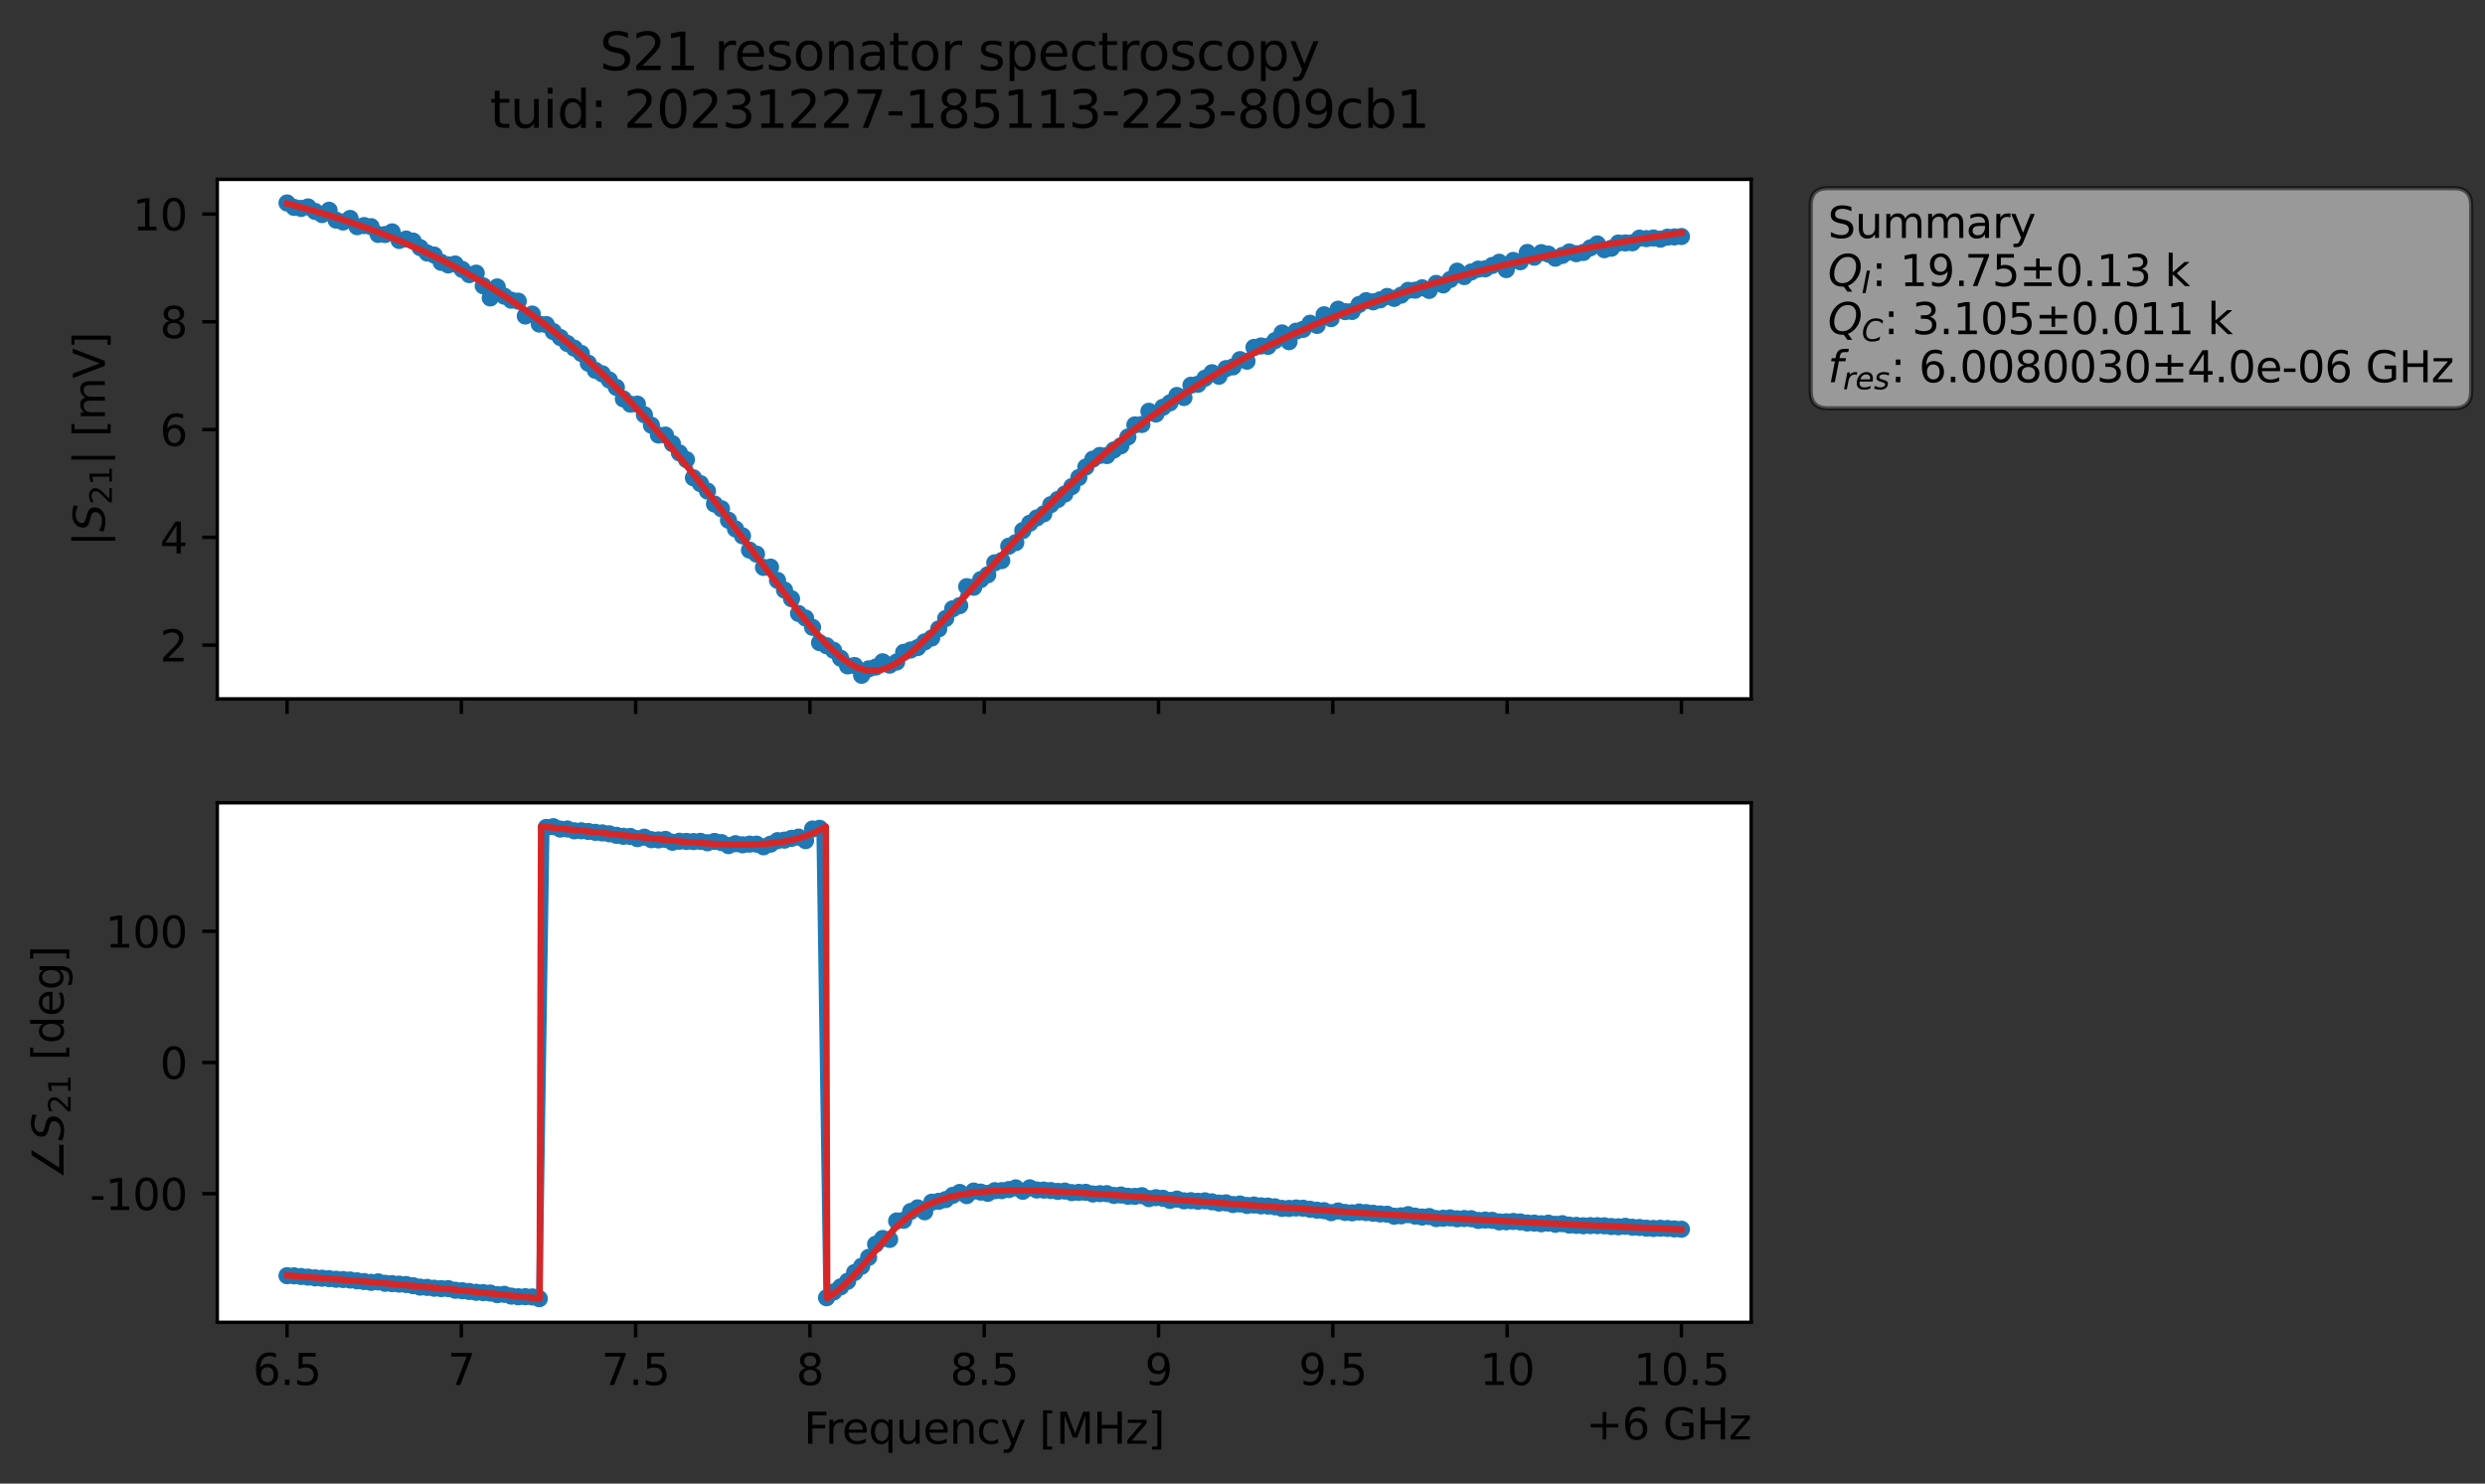 <?xml version="1.0" encoding="utf-8" standalone="no"?>
<!DOCTYPE svg PUBLIC "-//W3C//DTD SVG 1.1//EN"
  "http://www.w3.org/Graphics/SVG/1.1/DTD/svg11.dtd">
<svg xmlns:xlink="http://www.w3.org/1999/xlink" width="578.571pt" height="345.428pt" viewBox="0 0 578.571 345.428" xmlns="http://www.w3.org/2000/svg" version="1.1">
 <rect x="0" y="0" width="578.571" height="345.428" fill="#333333" stroke="none"/>
 <defs>
  <style type="text/css">*{stroke-linejoin: round; stroke-linecap: butt}</style>
 </defs>
 <g id="figure_1">
  <g id="patch_1">
   <path d="M 0 345.428 
L 578.571 345.428 
L 578.571 -0 
L 0 -0 
L 0 345.428 
z
" style="fill: none; opacity: 0"/>
  </g>
  <g id="axes_1">
   <g id="patch_2">
    <path d="M 50.595 162.72 
L 407.715 162.72 
L 407.715 41.76 
L 50.595 41.76 
z
" style="fill: #ffffff"/>
   </g>
   <g id="matplotlib.axis_1">
    <g id="xtick_1">
     <g id="line2d_1">
      <defs>
       <path id="m36ffcc581f" d="M 0 0 
L 0 3.5 
" style="stroke: #000000; stroke-width: 0.8"/>
      </defs>
      <g>
       <use xlink:href="#m36ffcc581f" x="66.828" y="162.72" style="stroke: #000000; stroke-width: 0.8"/>
      </g>
     </g>
    </g>
    <g id="xtick_2">
     <g id="line2d_2">
      <g>
       <use xlink:href="#m36ffcc581f" x="107.41" y="162.72" style="stroke: #000000; stroke-width: 0.8"/>
      </g>
     </g>
    </g>
    <g id="xtick_3">
     <g id="line2d_3">
      <g>
       <use xlink:href="#m36ffcc581f" x="147.992" y="162.72" style="stroke: #000000; stroke-width: 0.8"/>
      </g>
     </g>
    </g>
    <g id="xtick_4">
     <g id="line2d_4">
      <g>
       <use xlink:href="#m36ffcc581f" x="188.573" y="162.72" style="stroke: #000000; stroke-width: 0.8"/>
      </g>
     </g>
    </g>
    <g id="xtick_5">
     <g id="line2d_5">
      <g>
       <use xlink:href="#m36ffcc581f" x="229.155" y="162.72" style="stroke: #000000; stroke-width: 0.8"/>
      </g>
     </g>
    </g>
    <g id="xtick_6">
     <g id="line2d_6">
      <g>
       <use xlink:href="#m36ffcc581f" x="269.737" y="162.72" style="stroke: #000000; stroke-width: 0.8"/>
      </g>
     </g>
    </g>
    <g id="xtick_7">
     <g id="line2d_7">
      <g>
       <use xlink:href="#m36ffcc581f" x="310.319" y="162.72" style="stroke: #000000; stroke-width: 0.8"/>
      </g>
     </g>
    </g>
    <g id="xtick_8">
     <g id="line2d_8">
      <g>
       <use xlink:href="#m36ffcc581f" x="350.901" y="162.72" style="stroke: #000000; stroke-width: 0.8"/>
      </g>
     </g>
    </g>
    <g id="xtick_9">
     <g id="line2d_9">
      <g>
       <use xlink:href="#m36ffcc581f" x="391.483" y="162.72" style="stroke: #000000; stroke-width: 0.8"/>
      </g>
     </g>
    </g>
   </g>
   <g id="matplotlib.axis_2">
    <g id="ytick_1">
     <g id="line2d_10">
      <defs>
       <path id="m88f12ec055" d="M 0 0 
L -3.5 0 
" style="stroke: #000000; stroke-width: 0.8"/>
      </defs>
      <g>
       <use xlink:href="#m88f12ec055" x="50.595" y="150.205" style="stroke: #000000; stroke-width: 0.8"/>
      </g>
     </g>
     <g id="text_1">
      <!-- 2 -->
      <g transform="translate(37.233 154.004) scale(0.1 -0.1)">
       <defs>
        <path id="DejaVuSans-32" d="M 1228 531 
L 3431 531 
L 3431 0 
L 469 0 
L 469 531 
Q 828 903 1448 1529 
Q 2069 2156 2228 2338 
Q 2531 2678 2651 2914 
Q 2772 3150 2772 3378 
Q 2772 3750 2511 3984 
Q 2250 4219 1831 4219 
Q 1534 4219 1204 4116 
Q 875 4013 500 3803 
L 500 4441 
Q 881 4594 1212 4672 
Q 1544 4750 1819 4750 
Q 2544 4750 2975 4387 
Q 3406 4025 3406 3419 
Q 3406 3131 3298 2873 
Q 3191 2616 2906 2266 
Q 2828 2175 2409 1742 
Q 1991 1309 1228 531 
z
" transform="scale(0.016)"/>
       </defs>
       <use xlink:href="#DejaVuSans-32"/>
      </g>
     </g>
    </g>
    <g id="ytick_2">
     <g id="line2d_11">
      <g>
       <use xlink:href="#m88f12ec055" x="50.595" y="125.111" style="stroke: #000000; stroke-width: 0.8"/>
      </g>
     </g>
     <g id="text_2">
      <!-- 4 -->
      <g transform="translate(37.233 128.91) scale(0.1 -0.1)">
       <defs>
        <path id="DejaVuSans-34" d="M 2419 4116 
L 825 1625 
L 2419 1625 
L 2419 4116 
z
M 2253 4666 
L 3047 4666 
L 3047 1625 
L 3713 1625 
L 3713 1100 
L 3047 1100 
L 3047 0 
L 2419 0 
L 2419 1100 
L 313 1100 
L 313 1709 
L 2253 4666 
z
" transform="scale(0.016)"/>
       </defs>
       <use xlink:href="#DejaVuSans-34"/>
      </g>
     </g>
    </g>
    <g id="ytick_3">
     <g id="line2d_12">
      <g>
       <use xlink:href="#m88f12ec055" x="50.595" y="100.017" style="stroke: #000000; stroke-width: 0.8"/>
      </g>
     </g>
     <g id="text_3">
      <!-- 6 -->
      <g transform="translate(37.233 103.816) scale(0.1 -0.1)">
       <defs>
        <path id="DejaVuSans-36" d="M 2113 2584 
Q 1688 2584 1439 2293 
Q 1191 2003 1191 1497 
Q 1191 994 1439 701 
Q 1688 409 2113 409 
Q 2538 409 2786 701 
Q 3034 994 3034 1497 
Q 3034 2003 2786 2293 
Q 2538 2584 2113 2584 
z
M 3366 4563 
L 3366 3988 
Q 3128 4100 2886 4159 
Q 2644 4219 2406 4219 
Q 1781 4219 1451 3797 
Q 1122 3375 1075 2522 
Q 1259 2794 1537 2939 
Q 1816 3084 2150 3084 
Q 2853 3084 3261 2657 
Q 3669 2231 3669 1497 
Q 3669 778 3244 343 
Q 2819 -91 2113 -91 
Q 1303 -91 875 529 
Q 447 1150 447 2328 
Q 447 3434 972 4092 
Q 1497 4750 2381 4750 
Q 2619 4750 2861 4703 
Q 3103 4656 3366 4563 
z
" transform="scale(0.016)"/>
       </defs>
       <use xlink:href="#DejaVuSans-36"/>
      </g>
     </g>
    </g>
    <g id="ytick_4">
     <g id="line2d_13">
      <g>
       <use xlink:href="#m88f12ec055" x="50.595" y="74.923" style="stroke: #000000; stroke-width: 0.8"/>
      </g>
     </g>
     <g id="text_4">
      <!-- 8 -->
      <g transform="translate(37.233 78.722) scale(0.1 -0.1)">
       <defs>
        <path id="DejaVuSans-38" d="M 2034 2216 
Q 1584 2216 1326 1975 
Q 1069 1734 1069 1313 
Q 1069 891 1326 650 
Q 1584 409 2034 409 
Q 2484 409 2743 651 
Q 3003 894 3003 1313 
Q 3003 1734 2745 1975 
Q 2488 2216 2034 2216 
z
M 1403 2484 
Q 997 2584 770 2862 
Q 544 3141 544 3541 
Q 544 4100 942 4425 
Q 1341 4750 2034 4750 
Q 2731 4750 3128 4425 
Q 3525 4100 3525 3541 
Q 3525 3141 3298 2862 
Q 3072 2584 2669 2484 
Q 3125 2378 3379 2068 
Q 3634 1759 3634 1313 
Q 3634 634 3220 271 
Q 2806 -91 2034 -91 
Q 1263 -91 848 271 
Q 434 634 434 1313 
Q 434 1759 690 2068 
Q 947 2378 1403 2484 
z
M 1172 3481 
Q 1172 3119 1398 2916 
Q 1625 2713 2034 2713 
Q 2441 2713 2670 2916 
Q 2900 3119 2900 3481 
Q 2900 3844 2670 4047 
Q 2441 4250 2034 4250 
Q 1625 4250 1398 4047 
Q 1172 3844 1172 3481 
z
" transform="scale(0.016)"/>
       </defs>
       <use xlink:href="#DejaVuSans-38"/>
      </g>
     </g>
    </g>
    <g id="ytick_5">
     <g id="line2d_14">
      <g>
       <use xlink:href="#m88f12ec055" x="50.595" y="49.829" style="stroke: #000000; stroke-width: 0.8"/>
      </g>
     </g>
     <g id="text_5">
      <!-- 10 -->
      <g transform="translate(30.87 53.628) scale(0.1 -0.1)">
       <defs>
        <path id="DejaVuSans-31" d="M 794 531 
L 1825 531 
L 1825 4091 
L 703 3866 
L 703 4441 
L 1819 4666 
L 2450 4666 
L 2450 531 
L 3481 531 
L 3481 0 
L 794 0 
L 794 531 
z
" transform="scale(0.016)"/>
        <path id="DejaVuSans-30" d="M 2034 4250 
Q 1547 4250 1301 3770 
Q 1056 3291 1056 2328 
Q 1056 1369 1301 889 
Q 1547 409 2034 409 
Q 2525 409 2770 889 
Q 3016 1369 3016 2328 
Q 3016 3291 2770 3770 
Q 2525 4250 2034 4250 
z
M 2034 4750 
Q 2819 4750 3233 4129 
Q 3647 3509 3647 2328 
Q 3647 1150 3233 529 
Q 2819 -91 2034 -91 
Q 1250 -91 836 529 
Q 422 1150 422 2328 
Q 422 3509 836 4129 
Q 1250 4750 2034 4750 
z
" transform="scale(0.016)"/>
       </defs>
       <use xlink:href="#DejaVuSans-31"/>
       <use xlink:href="#DejaVuSans-30" x="63.623"/>
      </g>
     </g>
    </g>
    <g id="text_6">
     <!-- $|S_{21}|$ [mV] -->
     <g transform="translate(24.47 127.19) rotate(-90) scale(0.1 -0.1)">
      <defs>
       <path id="DejaVuSans-7c" d="M 1344 4891 
L 1344 -1509 
L 813 -1509 
L 813 4891 
L 1344 4891 
z
" transform="scale(0.016)"/>
       <path id="DejaVuSans-Oblique-53" d="M 3859 4513 
L 3738 3897 
Q 3422 4066 3111 4152 
Q 2800 4238 2509 4238 
Q 1944 4238 1609 3991 
Q 1275 3744 1275 3334 
Q 1275 3109 1398 2989 
Q 1522 2869 2034 2731 
L 2413 2638 
Q 3053 2472 3303 2217 
Q 3553 1963 3553 1503 
Q 3553 797 2998 353 
Q 2444 -91 1538 -91 
Q 1166 -91 791 -17 
Q 416 56 38 206 
L 166 856 
Q 513 641 861 531 
Q 1209 422 1556 422 
Q 2147 422 2503 684 
Q 2859 947 2859 1369 
Q 2859 1650 2717 1795 
Q 2575 1941 2106 2059 
L 1728 2156 
Q 1081 2325 845 2545 
Q 609 2766 609 3163 
Q 609 3859 1145 4304 
Q 1681 4750 2541 4750 
Q 2875 4750 3203 4690 
Q 3531 4631 3859 4513 
z
" transform="scale(0.016)"/>
       <path id="DejaVuSans-20" transform="scale(0.016)"/>
       <path id="DejaVuSans-5b" d="M 550 4863 
L 1875 4863 
L 1875 4416 
L 1125 4416 
L 1125 -397 
L 1875 -397 
L 1875 -844 
L 550 -844 
L 550 4863 
z
" transform="scale(0.016)"/>
       <path id="DejaVuSans-6d" d="M 3328 2828 
Q 3544 3216 3844 3400 
Q 4144 3584 4550 3584 
Q 5097 3584 5394 3201 
Q 5691 2819 5691 2113 
L 5691 0 
L 5113 0 
L 5113 2094 
Q 5113 2597 4934 2840 
Q 4756 3084 4391 3084 
Q 3944 3084 3684 2787 
Q 3425 2491 3425 1978 
L 3425 0 
L 2847 0 
L 2847 2094 
Q 2847 2600 2669 2842 
Q 2491 3084 2119 3084 
Q 1678 3084 1418 2786 
Q 1159 2488 1159 1978 
L 1159 0 
L 581 0 
L 581 3500 
L 1159 3500 
L 1159 2956 
Q 1356 3278 1631 3431 
Q 1906 3584 2284 3584 
Q 2666 3584 2933 3390 
Q 3200 3197 3328 2828 
z
" transform="scale(0.016)"/>
       <path id="DejaVuSans-56" d="M 1831 0 
L 50 4666 
L 709 4666 
L 2188 738 
L 3669 4666 
L 4325 4666 
L 2547 0 
L 1831 0 
z
" transform="scale(0.016)"/>
       <path id="DejaVuSans-5d" d="M 1947 4863 
L 1947 -844 
L 622 -844 
L 622 -397 
L 1369 -397 
L 1369 4416 
L 622 4416 
L 622 4863 
L 1947 4863 
z
" transform="scale(0.016)"/>
      </defs>
      <use xlink:href="#DejaVuSans-7c" transform="translate(0 0.578)"/>
      <use xlink:href="#DejaVuSans-Oblique-53" transform="translate(33.691 0.578)"/>
      <use xlink:href="#DejaVuSans-32" transform="translate(97.168 -15.828) scale(0.7)"/>
      <use xlink:href="#DejaVuSans-31" transform="translate(141.704 -15.828) scale(0.7)"/>
      <use xlink:href="#DejaVuSans-7c" transform="translate(188.975 0.578)"/>
      <use xlink:href="#DejaVuSans-20" transform="translate(222.666 0.578)"/>
      <use xlink:href="#DejaVuSans-5b" transform="translate(254.453 0.578)"/>
      <use xlink:href="#DejaVuSans-6d" transform="translate(293.467 0.578)"/>
      <use xlink:href="#DejaVuSans-56" transform="translate(390.879 0.578)"/>
      <use xlink:href="#DejaVuSans-5d" transform="translate(459.287 0.578)"/>
     </g>
    </g>
   </g>
   <g id="line2d_15">
    <path d="M 66.828 47.258 
L 68.459 48.289 
L 70.091 48.528 
L 71.722 48.178 
L 73.354 49.225 
L 74.985 49.957 
L 76.617 48.953 
L 78.248 51.252 
L 79.879 51.686 
L 81.511 50.861 
L 83.142 52.777 
L 84.774 52.521 
L 86.405 52.774 
L 88.037 54.582 
L 89.668 54.609 
L 91.299 53.992 
L 92.931 55.991 
L 94.562 55.662 
L 96.194 56.143 
L 97.825 57.652 
L 99.457 58.913 
L 101.088 59.384 
L 102.719 61.082 
L 104.351 61.682 
L 105.982 61.473 
L 109.245 63.944 
L 110.877 63.595 
L 114.14 69.369 
L 115.771 66.808 
L 117.402 68.961 
L 119.034 69.899 
L 120.665 70.123 
L 122.297 73.579 
L 123.928 73.13 
L 125.56 75.456 
L 127.191 75.581 
L 128.822 77.207 
L 132.085 79.963 
L 135.348 82.295 
L 136.98 84.567 
L 138.611 86.227 
L 140.242 87.042 
L 141.874 88.483 
L 143.505 90.197 
L 145.137 92.875 
L 146.768 94.101 
L 148.4 94.095 
L 151.662 99.005 
L 153.294 101.289 
L 154.925 101.303 
L 158.188 105.454 
L 159.82 107.019 
L 161.451 111.25 
L 163.082 112.6 
L 164.714 114.333 
L 166.345 117.347 
L 167.977 118.453 
L 169.608 121.129 
L 171.24 123.15 
L 172.871 124.762 
L 174.502 128.078 
L 176.134 129.014 
L 177.765 132.109 
L 179.397 132.038 
L 181.028 135.137 
L 182.66 137.397 
L 184.291 139.413 
L 185.922 142.841 
L 187.554 143.908 
L 189.185 146.071 
L 190.817 149.624 
L 192.448 150.351 
L 194.08 151.417 
L 197.342 155.041 
L 198.974 154.96 
L 200.605 157.222 
L 202.237 155.731 
L 203.868 155.317 
L 205.5 154.088 
L 207.131 154.866 
L 208.762 154.138 
L 210.394 151.896 
L 213.657 150.78 
L 215.288 149.454 
L 216.92 148.548 
L 218.551 146.425 
L 221.814 141.748 
L 223.445 141.013 
L 225.077 136.594 
L 226.708 136.727 
L 228.34 134.951 
L 229.971 133.825 
L 231.602 131.041 
L 233.234 130.52 
L 234.865 127.173 
L 236.497 126.336 
L 238.128 123.534 
L 239.76 121.827 
L 241.391 120.59 
L 243.022 119.631 
L 244.654 117.499 
L 247.917 115.021 
L 249.548 113.299 
L 251.18 111.178 
L 252.811 108.74 
L 254.442 106.909 
L 256.074 106.039 
L 257.705 106.069 
L 259.337 104.771 
L 260.968 103.803 
L 262.6 101.751 
L 264.231 98.938 
L 265.862 98.829 
L 267.494 95.76 
L 269.125 96.397 
L 270.757 94.827 
L 272.388 93.798 
L 274.02 92.082 
L 275.651 92.557 
L 277.282 89.691 
L 278.914 89.466 
L 282.177 86.782 
L 283.808 87.596 
L 285.44 85.824 
L 287.071 85.42 
L 288.703 83.735 
L 290.334 84.095 
L 291.965 80.892 
L 293.597 80.558 
L 295.228 80.638 
L 296.86 79.302 
L 298.491 77.52 
L 300.123 79.555 
L 301.754 77.106 
L 303.385 76.68 
L 305.017 75.261 
L 306.648 75.765 
L 308.28 73.292 
L 309.911 74.191 
L 311.543 71.994 
L 313.174 72.559 
L 314.805 72.516 
L 316.437 70.896 
L 318.068 70.009 
L 319.7 70.279 
L 321.331 69.81 
L 322.963 69.025 
L 324.594 69.478 
L 326.225 68.718 
L 327.857 67.602 
L 329.488 67.568 
L 331.12 67.007 
L 332.751 67.62 
L 334.383 65.985 
L 336.014 66.334 
L 337.645 65.079 
L 339.277 63.134 
L 340.908 64.399 
L 342.54 63.33 
L 344.171 62.659 
L 345.803 62.593 
L 349.065 61.059 
L 350.697 62.771 
L 352.328 60.641 
L 353.96 60.949 
L 355.591 58.777 
L 357.223 59.881 
L 358.854 58.826 
L 360.485 59.161 
L 362.117 60.114 
L 363.748 59.473 
L 365.38 58.662 
L 367.011 59.067 
L 368.643 58.778 
L 370.274 57.709 
L 371.905 56.794 
L 373.537 58.138 
L 375.168 57.795 
L 376.8 56.582 
L 380.063 56.527 
L 381.694 55.452 
L 383.325 55.561 
L 384.957 55.415 
L 386.588 55.684 
L 388.22 55.223 
L 391.483 55.068 
L 391.483 55.068 
" clip-path="url(#pb8f30ab089)" style="fill: none; stroke: #1f77b4; stroke-width: 1.5; stroke-linecap: square"/>
    <defs>
     <path id="m9ef9ae85f7" d="M 0 1.5 
C 0.398 1.5 0.779 1.342 1.061 1.061 
C 1.342 0.779 1.5 0.398 1.5 0 
C 1.5 -0.398 1.342 -0.779 1.061 -1.061 
C 0.779 -1.342 0.398 -1.5 0 -1.5 
C -0.398 -1.5 -0.779 -1.342 -1.061 -1.061 
C -1.342 -0.779 -1.5 -0.398 -1.5 0 
C -1.5 0.398 -1.342 0.779 -1.061 1.061 
C -0.779 1.342 -0.398 1.5 0 1.5 
z
" style="stroke: #1f77b4"/>
    </defs>
    <g clip-path="url(#pb8f30ab089)">
     <use xlink:href="#m9ef9ae85f7" x="66.828" y="47.258" style="fill: #1f77b4; stroke: #1f77b4"/>
     <use xlink:href="#m9ef9ae85f7" x="68.459" y="48.289" style="fill: #1f77b4; stroke: #1f77b4"/>
     <use xlink:href="#m9ef9ae85f7" x="70.091" y="48.528" style="fill: #1f77b4; stroke: #1f77b4"/>
     <use xlink:href="#m9ef9ae85f7" x="71.722" y="48.178" style="fill: #1f77b4; stroke: #1f77b4"/>
     <use xlink:href="#m9ef9ae85f7" x="73.354" y="49.225" style="fill: #1f77b4; stroke: #1f77b4"/>
     <use xlink:href="#m9ef9ae85f7" x="74.985" y="49.957" style="fill: #1f77b4; stroke: #1f77b4"/>
     <use xlink:href="#m9ef9ae85f7" x="76.617" y="48.953" style="fill: #1f77b4; stroke: #1f77b4"/>
     <use xlink:href="#m9ef9ae85f7" x="78.248" y="51.252" style="fill: #1f77b4; stroke: #1f77b4"/>
     <use xlink:href="#m9ef9ae85f7" x="79.879" y="51.686" style="fill: #1f77b4; stroke: #1f77b4"/>
     <use xlink:href="#m9ef9ae85f7" x="81.511" y="50.861" style="fill: #1f77b4; stroke: #1f77b4"/>
     <use xlink:href="#m9ef9ae85f7" x="83.142" y="52.777" style="fill: #1f77b4; stroke: #1f77b4"/>
     <use xlink:href="#m9ef9ae85f7" x="84.774" y="52.521" style="fill: #1f77b4; stroke: #1f77b4"/>
     <use xlink:href="#m9ef9ae85f7" x="86.405" y="52.774" style="fill: #1f77b4; stroke: #1f77b4"/>
     <use xlink:href="#m9ef9ae85f7" x="88.037" y="54.582" style="fill: #1f77b4; stroke: #1f77b4"/>
     <use xlink:href="#m9ef9ae85f7" x="89.668" y="54.609" style="fill: #1f77b4; stroke: #1f77b4"/>
     <use xlink:href="#m9ef9ae85f7" x="91.299" y="53.992" style="fill: #1f77b4; stroke: #1f77b4"/>
     <use xlink:href="#m9ef9ae85f7" x="92.931" y="55.991" style="fill: #1f77b4; stroke: #1f77b4"/>
     <use xlink:href="#m9ef9ae85f7" x="94.562" y="55.662" style="fill: #1f77b4; stroke: #1f77b4"/>
     <use xlink:href="#m9ef9ae85f7" x="96.194" y="56.143" style="fill: #1f77b4; stroke: #1f77b4"/>
     <use xlink:href="#m9ef9ae85f7" x="97.825" y="57.652" style="fill: #1f77b4; stroke: #1f77b4"/>
     <use xlink:href="#m9ef9ae85f7" x="99.457" y="58.913" style="fill: #1f77b4; stroke: #1f77b4"/>
     <use xlink:href="#m9ef9ae85f7" x="101.088" y="59.384" style="fill: #1f77b4; stroke: #1f77b4"/>
     <use xlink:href="#m9ef9ae85f7" x="102.719" y="61.082" style="fill: #1f77b4; stroke: #1f77b4"/>
     <use xlink:href="#m9ef9ae85f7" x="104.351" y="61.682" style="fill: #1f77b4; stroke: #1f77b4"/>
     <use xlink:href="#m9ef9ae85f7" x="105.982" y="61.473" style="fill: #1f77b4; stroke: #1f77b4"/>
     <use xlink:href="#m9ef9ae85f7" x="107.614" y="62.731" style="fill: #1f77b4; stroke: #1f77b4"/>
     <use xlink:href="#m9ef9ae85f7" x="109.245" y="63.944" style="fill: #1f77b4; stroke: #1f77b4"/>
     <use xlink:href="#m9ef9ae85f7" x="110.877" y="63.595" style="fill: #1f77b4; stroke: #1f77b4"/>
     <use xlink:href="#m9ef9ae85f7" x="112.508" y="66.552" style="fill: #1f77b4; stroke: #1f77b4"/>
     <use xlink:href="#m9ef9ae85f7" x="114.14" y="69.369" style="fill: #1f77b4; stroke: #1f77b4"/>
     <use xlink:href="#m9ef9ae85f7" x="115.771" y="66.808" style="fill: #1f77b4; stroke: #1f77b4"/>
     <use xlink:href="#m9ef9ae85f7" x="117.402" y="68.961" style="fill: #1f77b4; stroke: #1f77b4"/>
     <use xlink:href="#m9ef9ae85f7" x="119.034" y="69.899" style="fill: #1f77b4; stroke: #1f77b4"/>
     <use xlink:href="#m9ef9ae85f7" x="120.665" y="70.123" style="fill: #1f77b4; stroke: #1f77b4"/>
     <use xlink:href="#m9ef9ae85f7" x="122.297" y="73.579" style="fill: #1f77b4; stroke: #1f77b4"/>
     <use xlink:href="#m9ef9ae85f7" x="123.928" y="73.13" style="fill: #1f77b4; stroke: #1f77b4"/>
     <use xlink:href="#m9ef9ae85f7" x="125.56" y="75.456" style="fill: #1f77b4; stroke: #1f77b4"/>
     <use xlink:href="#m9ef9ae85f7" x="127.191" y="75.581" style="fill: #1f77b4; stroke: #1f77b4"/>
     <use xlink:href="#m9ef9ae85f7" x="128.822" y="77.207" style="fill: #1f77b4; stroke: #1f77b4"/>
     <use xlink:href="#m9ef9ae85f7" x="130.454" y="78.577" style="fill: #1f77b4; stroke: #1f77b4"/>
     <use xlink:href="#m9ef9ae85f7" x="132.085" y="79.963" style="fill: #1f77b4; stroke: #1f77b4"/>
     <use xlink:href="#m9ef9ae85f7" x="133.717" y="81.068" style="fill: #1f77b4; stroke: #1f77b4"/>
     <use xlink:href="#m9ef9ae85f7" x="135.348" y="82.295" style="fill: #1f77b4; stroke: #1f77b4"/>
     <use xlink:href="#m9ef9ae85f7" x="136.98" y="84.567" style="fill: #1f77b4; stroke: #1f77b4"/>
     <use xlink:href="#m9ef9ae85f7" x="138.611" y="86.227" style="fill: #1f77b4; stroke: #1f77b4"/>
     <use xlink:href="#m9ef9ae85f7" x="140.242" y="87.042" style="fill: #1f77b4; stroke: #1f77b4"/>
     <use xlink:href="#m9ef9ae85f7" x="141.874" y="88.483" style="fill: #1f77b4; stroke: #1f77b4"/>
     <use xlink:href="#m9ef9ae85f7" x="143.505" y="90.197" style="fill: #1f77b4; stroke: #1f77b4"/>
     <use xlink:href="#m9ef9ae85f7" x="145.137" y="92.875" style="fill: #1f77b4; stroke: #1f77b4"/>
     <use xlink:href="#m9ef9ae85f7" x="146.768" y="94.101" style="fill: #1f77b4; stroke: #1f77b4"/>
     <use xlink:href="#m9ef9ae85f7" x="148.4" y="94.095" style="fill: #1f77b4; stroke: #1f77b4"/>
     <use xlink:href="#m9ef9ae85f7" x="150.031" y="96.572" style="fill: #1f77b4; stroke: #1f77b4"/>
     <use xlink:href="#m9ef9ae85f7" x="151.662" y="99.005" style="fill: #1f77b4; stroke: #1f77b4"/>
     <use xlink:href="#m9ef9ae85f7" x="153.294" y="101.289" style="fill: #1f77b4; stroke: #1f77b4"/>
     <use xlink:href="#m9ef9ae85f7" x="154.925" y="101.303" style="fill: #1f77b4; stroke: #1f77b4"/>
     <use xlink:href="#m9ef9ae85f7" x="156.557" y="103.295" style="fill: #1f77b4; stroke: #1f77b4"/>
     <use xlink:href="#m9ef9ae85f7" x="158.188" y="105.454" style="fill: #1f77b4; stroke: #1f77b4"/>
     <use xlink:href="#m9ef9ae85f7" x="159.82" y="107.019" style="fill: #1f77b4; stroke: #1f77b4"/>
     <use xlink:href="#m9ef9ae85f7" x="161.451" y="111.25" style="fill: #1f77b4; stroke: #1f77b4"/>
     <use xlink:href="#m9ef9ae85f7" x="163.082" y="112.6" style="fill: #1f77b4; stroke: #1f77b4"/>
     <use xlink:href="#m9ef9ae85f7" x="164.714" y="114.333" style="fill: #1f77b4; stroke: #1f77b4"/>
     <use xlink:href="#m9ef9ae85f7" x="166.345" y="117.347" style="fill: #1f77b4; stroke: #1f77b4"/>
     <use xlink:href="#m9ef9ae85f7" x="167.977" y="118.453" style="fill: #1f77b4; stroke: #1f77b4"/>
     <use xlink:href="#m9ef9ae85f7" x="169.608" y="121.129" style="fill: #1f77b4; stroke: #1f77b4"/>
     <use xlink:href="#m9ef9ae85f7" x="171.24" y="123.15" style="fill: #1f77b4; stroke: #1f77b4"/>
     <use xlink:href="#m9ef9ae85f7" x="172.871" y="124.762" style="fill: #1f77b4; stroke: #1f77b4"/>
     <use xlink:href="#m9ef9ae85f7" x="174.502" y="128.078" style="fill: #1f77b4; stroke: #1f77b4"/>
     <use xlink:href="#m9ef9ae85f7" x="176.134" y="129.014" style="fill: #1f77b4; stroke: #1f77b4"/>
     <use xlink:href="#m9ef9ae85f7" x="177.765" y="132.109" style="fill: #1f77b4; stroke: #1f77b4"/>
     <use xlink:href="#m9ef9ae85f7" x="179.397" y="132.038" style="fill: #1f77b4; stroke: #1f77b4"/>
     <use xlink:href="#m9ef9ae85f7" x="181.028" y="135.137" style="fill: #1f77b4; stroke: #1f77b4"/>
     <use xlink:href="#m9ef9ae85f7" x="182.66" y="137.397" style="fill: #1f77b4; stroke: #1f77b4"/>
     <use xlink:href="#m9ef9ae85f7" x="184.291" y="139.413" style="fill: #1f77b4; stroke: #1f77b4"/>
     <use xlink:href="#m9ef9ae85f7" x="185.922" y="142.841" style="fill: #1f77b4; stroke: #1f77b4"/>
     <use xlink:href="#m9ef9ae85f7" x="187.554" y="143.908" style="fill: #1f77b4; stroke: #1f77b4"/>
     <use xlink:href="#m9ef9ae85f7" x="189.185" y="146.071" style="fill: #1f77b4; stroke: #1f77b4"/>
     <use xlink:href="#m9ef9ae85f7" x="190.817" y="149.624" style="fill: #1f77b4; stroke: #1f77b4"/>
     <use xlink:href="#m9ef9ae85f7" x="192.448" y="150.351" style="fill: #1f77b4; stroke: #1f77b4"/>
     <use xlink:href="#m9ef9ae85f7" x="194.08" y="151.417" style="fill: #1f77b4; stroke: #1f77b4"/>
     <use xlink:href="#m9ef9ae85f7" x="195.711" y="153.258" style="fill: #1f77b4; stroke: #1f77b4"/>
     <use xlink:href="#m9ef9ae85f7" x="197.342" y="155.041" style="fill: #1f77b4; stroke: #1f77b4"/>
     <use xlink:href="#m9ef9ae85f7" x="198.974" y="154.96" style="fill: #1f77b4; stroke: #1f77b4"/>
     <use xlink:href="#m9ef9ae85f7" x="200.605" y="157.222" style="fill: #1f77b4; stroke: #1f77b4"/>
     <use xlink:href="#m9ef9ae85f7" x="202.237" y="155.731" style="fill: #1f77b4; stroke: #1f77b4"/>
     <use xlink:href="#m9ef9ae85f7" x="203.868" y="155.317" style="fill: #1f77b4; stroke: #1f77b4"/>
     <use xlink:href="#m9ef9ae85f7" x="205.5" y="154.088" style="fill: #1f77b4; stroke: #1f77b4"/>
     <use xlink:href="#m9ef9ae85f7" x="207.131" y="154.866" style="fill: #1f77b4; stroke: #1f77b4"/>
     <use xlink:href="#m9ef9ae85f7" x="208.762" y="154.138" style="fill: #1f77b4; stroke: #1f77b4"/>
     <use xlink:href="#m9ef9ae85f7" x="210.394" y="151.896" style="fill: #1f77b4; stroke: #1f77b4"/>
     <use xlink:href="#m9ef9ae85f7" x="212.025" y="151.344" style="fill: #1f77b4; stroke: #1f77b4"/>
     <use xlink:href="#m9ef9ae85f7" x="213.657" y="150.78" style="fill: #1f77b4; stroke: #1f77b4"/>
     <use xlink:href="#m9ef9ae85f7" x="215.288" y="149.454" style="fill: #1f77b4; stroke: #1f77b4"/>
     <use xlink:href="#m9ef9ae85f7" x="216.92" y="148.548" style="fill: #1f77b4; stroke: #1f77b4"/>
     <use xlink:href="#m9ef9ae85f7" x="218.551" y="146.425" style="fill: #1f77b4; stroke: #1f77b4"/>
     <use xlink:href="#m9ef9ae85f7" x="220.182" y="144.005" style="fill: #1f77b4; stroke: #1f77b4"/>
     <use xlink:href="#m9ef9ae85f7" x="221.814" y="141.748" style="fill: #1f77b4; stroke: #1f77b4"/>
     <use xlink:href="#m9ef9ae85f7" x="223.445" y="141.013" style="fill: #1f77b4; stroke: #1f77b4"/>
     <use xlink:href="#m9ef9ae85f7" x="225.077" y="136.594" style="fill: #1f77b4; stroke: #1f77b4"/>
     <use xlink:href="#m9ef9ae85f7" x="226.708" y="136.727" style="fill: #1f77b4; stroke: #1f77b4"/>
     <use xlink:href="#m9ef9ae85f7" x="228.34" y="134.951" style="fill: #1f77b4; stroke: #1f77b4"/>
     <use xlink:href="#m9ef9ae85f7" x="229.971" y="133.825" style="fill: #1f77b4; stroke: #1f77b4"/>
     <use xlink:href="#m9ef9ae85f7" x="231.602" y="131.041" style="fill: #1f77b4; stroke: #1f77b4"/>
     <use xlink:href="#m9ef9ae85f7" x="233.234" y="130.52" style="fill: #1f77b4; stroke: #1f77b4"/>
     <use xlink:href="#m9ef9ae85f7" x="234.865" y="127.173" style="fill: #1f77b4; stroke: #1f77b4"/>
     <use xlink:href="#m9ef9ae85f7" x="236.497" y="126.336" style="fill: #1f77b4; stroke: #1f77b4"/>
     <use xlink:href="#m9ef9ae85f7" x="238.128" y="123.534" style="fill: #1f77b4; stroke: #1f77b4"/>
     <use xlink:href="#m9ef9ae85f7" x="239.76" y="121.827" style="fill: #1f77b4; stroke: #1f77b4"/>
     <use xlink:href="#m9ef9ae85f7" x="241.391" y="120.59" style="fill: #1f77b4; stroke: #1f77b4"/>
     <use xlink:href="#m9ef9ae85f7" x="243.022" y="119.631" style="fill: #1f77b4; stroke: #1f77b4"/>
     <use xlink:href="#m9ef9ae85f7" x="244.654" y="117.499" style="fill: #1f77b4; stroke: #1f77b4"/>
     <use xlink:href="#m9ef9ae85f7" x="246.285" y="116.291" style="fill: #1f77b4; stroke: #1f77b4"/>
     <use xlink:href="#m9ef9ae85f7" x="247.917" y="115.021" style="fill: #1f77b4; stroke: #1f77b4"/>
     <use xlink:href="#m9ef9ae85f7" x="249.548" y="113.299" style="fill: #1f77b4; stroke: #1f77b4"/>
     <use xlink:href="#m9ef9ae85f7" x="251.18" y="111.178" style="fill: #1f77b4; stroke: #1f77b4"/>
     <use xlink:href="#m9ef9ae85f7" x="252.811" y="108.74" style="fill: #1f77b4; stroke: #1f77b4"/>
     <use xlink:href="#m9ef9ae85f7" x="254.442" y="106.909" style="fill: #1f77b4; stroke: #1f77b4"/>
     <use xlink:href="#m9ef9ae85f7" x="256.074" y="106.039" style="fill: #1f77b4; stroke: #1f77b4"/>
     <use xlink:href="#m9ef9ae85f7" x="257.705" y="106.069" style="fill: #1f77b4; stroke: #1f77b4"/>
     <use xlink:href="#m9ef9ae85f7" x="259.337" y="104.771" style="fill: #1f77b4; stroke: #1f77b4"/>
     <use xlink:href="#m9ef9ae85f7" x="260.968" y="103.803" style="fill: #1f77b4; stroke: #1f77b4"/>
     <use xlink:href="#m9ef9ae85f7" x="262.6" y="101.751" style="fill: #1f77b4; stroke: #1f77b4"/>
     <use xlink:href="#m9ef9ae85f7" x="264.231" y="98.938" style="fill: #1f77b4; stroke: #1f77b4"/>
     <use xlink:href="#m9ef9ae85f7" x="265.862" y="98.829" style="fill: #1f77b4; stroke: #1f77b4"/>
     <use xlink:href="#m9ef9ae85f7" x="267.494" y="95.76" style="fill: #1f77b4; stroke: #1f77b4"/>
     <use xlink:href="#m9ef9ae85f7" x="269.125" y="96.397" style="fill: #1f77b4; stroke: #1f77b4"/>
     <use xlink:href="#m9ef9ae85f7" x="270.757" y="94.827" style="fill: #1f77b4; stroke: #1f77b4"/>
     <use xlink:href="#m9ef9ae85f7" x="272.388" y="93.798" style="fill: #1f77b4; stroke: #1f77b4"/>
     <use xlink:href="#m9ef9ae85f7" x="274.02" y="92.082" style="fill: #1f77b4; stroke: #1f77b4"/>
     <use xlink:href="#m9ef9ae85f7" x="275.651" y="92.557" style="fill: #1f77b4; stroke: #1f77b4"/>
     <use xlink:href="#m9ef9ae85f7" x="277.282" y="89.691" style="fill: #1f77b4; stroke: #1f77b4"/>
     <use xlink:href="#m9ef9ae85f7" x="278.914" y="89.466" style="fill: #1f77b4; stroke: #1f77b4"/>
     <use xlink:href="#m9ef9ae85f7" x="280.545" y="88.069" style="fill: #1f77b4; stroke: #1f77b4"/>
     <use xlink:href="#m9ef9ae85f7" x="282.177" y="86.782" style="fill: #1f77b4; stroke: #1f77b4"/>
     <use xlink:href="#m9ef9ae85f7" x="283.808" y="87.596" style="fill: #1f77b4; stroke: #1f77b4"/>
     <use xlink:href="#m9ef9ae85f7" x="285.44" y="85.824" style="fill: #1f77b4; stroke: #1f77b4"/>
     <use xlink:href="#m9ef9ae85f7" x="287.071" y="85.42" style="fill: #1f77b4; stroke: #1f77b4"/>
     <use xlink:href="#m9ef9ae85f7" x="288.703" y="83.735" style="fill: #1f77b4; stroke: #1f77b4"/>
     <use xlink:href="#m9ef9ae85f7" x="290.334" y="84.095" style="fill: #1f77b4; stroke: #1f77b4"/>
     <use xlink:href="#m9ef9ae85f7" x="291.965" y="80.892" style="fill: #1f77b4; stroke: #1f77b4"/>
     <use xlink:href="#m9ef9ae85f7" x="293.597" y="80.558" style="fill: #1f77b4; stroke: #1f77b4"/>
     <use xlink:href="#m9ef9ae85f7" x="295.228" y="80.638" style="fill: #1f77b4; stroke: #1f77b4"/>
     <use xlink:href="#m9ef9ae85f7" x="296.86" y="79.302" style="fill: #1f77b4; stroke: #1f77b4"/>
     <use xlink:href="#m9ef9ae85f7" x="298.491" y="77.52" style="fill: #1f77b4; stroke: #1f77b4"/>
     <use xlink:href="#m9ef9ae85f7" x="300.123" y="79.555" style="fill: #1f77b4; stroke: #1f77b4"/>
     <use xlink:href="#m9ef9ae85f7" x="301.754" y="77.106" style="fill: #1f77b4; stroke: #1f77b4"/>
     <use xlink:href="#m9ef9ae85f7" x="303.385" y="76.68" style="fill: #1f77b4; stroke: #1f77b4"/>
     <use xlink:href="#m9ef9ae85f7" x="305.017" y="75.261" style="fill: #1f77b4; stroke: #1f77b4"/>
     <use xlink:href="#m9ef9ae85f7" x="306.648" y="75.765" style="fill: #1f77b4; stroke: #1f77b4"/>
     <use xlink:href="#m9ef9ae85f7" x="308.28" y="73.292" style="fill: #1f77b4; stroke: #1f77b4"/>
     <use xlink:href="#m9ef9ae85f7" x="309.911" y="74.191" style="fill: #1f77b4; stroke: #1f77b4"/>
     <use xlink:href="#m9ef9ae85f7" x="311.543" y="71.994" style="fill: #1f77b4; stroke: #1f77b4"/>
     <use xlink:href="#m9ef9ae85f7" x="313.174" y="72.559" style="fill: #1f77b4; stroke: #1f77b4"/>
     <use xlink:href="#m9ef9ae85f7" x="314.805" y="72.516" style="fill: #1f77b4; stroke: #1f77b4"/>
     <use xlink:href="#m9ef9ae85f7" x="316.437" y="70.896" style="fill: #1f77b4; stroke: #1f77b4"/>
     <use xlink:href="#m9ef9ae85f7" x="318.068" y="70.009" style="fill: #1f77b4; stroke: #1f77b4"/>
     <use xlink:href="#m9ef9ae85f7" x="319.7" y="70.279" style="fill: #1f77b4; stroke: #1f77b4"/>
     <use xlink:href="#m9ef9ae85f7" x="321.331" y="69.81" style="fill: #1f77b4; stroke: #1f77b4"/>
     <use xlink:href="#m9ef9ae85f7" x="322.963" y="69.025" style="fill: #1f77b4; stroke: #1f77b4"/>
     <use xlink:href="#m9ef9ae85f7" x="324.594" y="69.478" style="fill: #1f77b4; stroke: #1f77b4"/>
     <use xlink:href="#m9ef9ae85f7" x="326.225" y="68.718" style="fill: #1f77b4; stroke: #1f77b4"/>
     <use xlink:href="#m9ef9ae85f7" x="327.857" y="67.602" style="fill: #1f77b4; stroke: #1f77b4"/>
     <use xlink:href="#m9ef9ae85f7" x="329.488" y="67.568" style="fill: #1f77b4; stroke: #1f77b4"/>
     <use xlink:href="#m9ef9ae85f7" x="331.12" y="67.007" style="fill: #1f77b4; stroke: #1f77b4"/>
     <use xlink:href="#m9ef9ae85f7" x="332.751" y="67.62" style="fill: #1f77b4; stroke: #1f77b4"/>
     <use xlink:href="#m9ef9ae85f7" x="334.383" y="65.985" style="fill: #1f77b4; stroke: #1f77b4"/>
     <use xlink:href="#m9ef9ae85f7" x="336.014" y="66.334" style="fill: #1f77b4; stroke: #1f77b4"/>
     <use xlink:href="#m9ef9ae85f7" x="337.645" y="65.079" style="fill: #1f77b4; stroke: #1f77b4"/>
     <use xlink:href="#m9ef9ae85f7" x="339.277" y="63.134" style="fill: #1f77b4; stroke: #1f77b4"/>
     <use xlink:href="#m9ef9ae85f7" x="340.908" y="64.399" style="fill: #1f77b4; stroke: #1f77b4"/>
     <use xlink:href="#m9ef9ae85f7" x="342.54" y="63.33" style="fill: #1f77b4; stroke: #1f77b4"/>
     <use xlink:href="#m9ef9ae85f7" x="344.171" y="62.659" style="fill: #1f77b4; stroke: #1f77b4"/>
     <use xlink:href="#m9ef9ae85f7" x="345.803" y="62.593" style="fill: #1f77b4; stroke: #1f77b4"/>
     <use xlink:href="#m9ef9ae85f7" x="347.434" y="61.808" style="fill: #1f77b4; stroke: #1f77b4"/>
     <use xlink:href="#m9ef9ae85f7" x="349.065" y="61.059" style="fill: #1f77b4; stroke: #1f77b4"/>
     <use xlink:href="#m9ef9ae85f7" x="350.697" y="62.771" style="fill: #1f77b4; stroke: #1f77b4"/>
     <use xlink:href="#m9ef9ae85f7" x="352.328" y="60.641" style="fill: #1f77b4; stroke: #1f77b4"/>
     <use xlink:href="#m9ef9ae85f7" x="353.96" y="60.949" style="fill: #1f77b4; stroke: #1f77b4"/>
     <use xlink:href="#m9ef9ae85f7" x="355.591" y="58.777" style="fill: #1f77b4; stroke: #1f77b4"/>
     <use xlink:href="#m9ef9ae85f7" x="357.223" y="59.881" style="fill: #1f77b4; stroke: #1f77b4"/>
     <use xlink:href="#m9ef9ae85f7" x="358.854" y="58.826" style="fill: #1f77b4; stroke: #1f77b4"/>
     <use xlink:href="#m9ef9ae85f7" x="360.485" y="59.161" style="fill: #1f77b4; stroke: #1f77b4"/>
     <use xlink:href="#m9ef9ae85f7" x="362.117" y="60.114" style="fill: #1f77b4; stroke: #1f77b4"/>
     <use xlink:href="#m9ef9ae85f7" x="363.748" y="59.473" style="fill: #1f77b4; stroke: #1f77b4"/>
     <use xlink:href="#m9ef9ae85f7" x="365.38" y="58.662" style="fill: #1f77b4; stroke: #1f77b4"/>
     <use xlink:href="#m9ef9ae85f7" x="367.011" y="59.067" style="fill: #1f77b4; stroke: #1f77b4"/>
     <use xlink:href="#m9ef9ae85f7" x="368.643" y="58.778" style="fill: #1f77b4; stroke: #1f77b4"/>
     <use xlink:href="#m9ef9ae85f7" x="370.274" y="57.709" style="fill: #1f77b4; stroke: #1f77b4"/>
     <use xlink:href="#m9ef9ae85f7" x="371.905" y="56.794" style="fill: #1f77b4; stroke: #1f77b4"/>
     <use xlink:href="#m9ef9ae85f7" x="373.537" y="58.138" style="fill: #1f77b4; stroke: #1f77b4"/>
     <use xlink:href="#m9ef9ae85f7" x="375.168" y="57.795" style="fill: #1f77b4; stroke: #1f77b4"/>
     <use xlink:href="#m9ef9ae85f7" x="376.8" y="56.582" style="fill: #1f77b4; stroke: #1f77b4"/>
     <use xlink:href="#m9ef9ae85f7" x="378.431" y="56.559" style="fill: #1f77b4; stroke: #1f77b4"/>
     <use xlink:href="#m9ef9ae85f7" x="380.063" y="56.527" style="fill: #1f77b4; stroke: #1f77b4"/>
     <use xlink:href="#m9ef9ae85f7" x="381.694" y="55.452" style="fill: #1f77b4; stroke: #1f77b4"/>
     <use xlink:href="#m9ef9ae85f7" x="383.325" y="55.561" style="fill: #1f77b4; stroke: #1f77b4"/>
     <use xlink:href="#m9ef9ae85f7" x="384.957" y="55.415" style="fill: #1f77b4; stroke: #1f77b4"/>
     <use xlink:href="#m9ef9ae85f7" x="386.588" y="55.684" style="fill: #1f77b4; stroke: #1f77b4"/>
     <use xlink:href="#m9ef9ae85f7" x="388.22" y="55.223" style="fill: #1f77b4; stroke: #1f77b4"/>
     <use xlink:href="#m9ef9ae85f7" x="389.851" y="55.164" style="fill: #1f77b4; stroke: #1f77b4"/>
     <use xlink:href="#m9ef9ae85f7" x="391.483" y="55.068" style="fill: #1f77b4; stroke: #1f77b4"/>
    </g>
   </g>
   <g id="line2d_16">
    <path d="M 66.828 47.371 
L 73.653 49.247 
L 80.152 51.263 
L 86.327 53.413 
L 92.176 55.689 
L 97.701 58.076 
L 102.901 60.556 
L 108.1 63.284 
L 112.975 66.088 
L 117.85 69.15 
L 122.725 72.489 
L 127.274 75.872 
L 131.824 79.526 
L 136.374 83.463 
L 140.923 87.692 
L 145.473 92.218 
L 150.348 97.398 
L 155.222 102.911 
L 160.422 109.136 
L 166.272 116.512 
L 173.421 125.923 
L 185.446 141.822 
L 189.345 146.572 
L 192.27 149.791 
L 194.545 151.989 
L 196.495 153.585 
L 198.12 154.666 
L 199.745 155.479 
L 201.045 155.916 
L 202.345 156.15 
L 203.644 156.177 
L 204.944 155.998 
L 206.244 155.621 
L 207.869 154.896 
L 209.494 153.921 
L 211.444 152.477 
L 213.719 150.499 
L 216.644 147.627 
L 220.543 143.451 
L 228.343 134.674 
L 236.142 126.029 
L 241.992 119.87 
L 247.517 114.382 
L 252.716 109.531 
L 257.916 104.989 
L 263.116 100.753 
L 268.315 96.811 
L 273.515 93.151 
L 278.715 89.757 
L 284.239 86.422 
L 289.764 83.347 
L 295.614 80.351 
L 301.463 77.602 
L 307.638 74.941 
L 314.137 72.384 
L 320.962 69.94 
L 328.112 67.617 
L 335.586 65.419 
L 343.711 63.264 
L 352.16 61.253 
L 361.259 59.313 
L 371.009 57.461 
L 381.733 55.657 
L 391.483 54.198 
L 391.483 54.198 
" clip-path="url(#pb8f30ab089)" style="fill: none; stroke: #d62728; stroke-width: 1.5; stroke-linecap: square"/>
   </g>
   <g id="patch_3">
    <path d="M 50.595 162.72 
L 50.595 41.76 
" style="fill: none; stroke: #000000; stroke-width: 0.8; stroke-linejoin: miter; stroke-linecap: square"/>
   </g>
   <g id="patch_4">
    <path d="M 407.715 162.72 
L 407.715 41.76 
" style="fill: none; stroke: #000000; stroke-width: 0.8; stroke-linejoin: miter; stroke-linecap: square"/>
   </g>
   <g id="patch_5">
    <path d="M 50.595 162.72 
L 407.715 162.72 
" style="fill: none; stroke: #000000; stroke-width: 0.8; stroke-linejoin: miter; stroke-linecap: square"/>
   </g>
   <g id="patch_6">
    <path d="M 50.595 41.76 
L 407.715 41.76 
" style="fill: none; stroke: #000000; stroke-width: 0.8; stroke-linejoin: miter; stroke-linecap: square"/>
   </g>
   <g id="text_7">
    <g id="patch_7">
     <path d="M 425.571 95.08 
L 571.371 95.08 
Q 575.371 95.08 575.371 91.08 
L 575.371 47.808 
Q 575.371 43.808 571.371 43.808 
L 425.571 43.808 
Q 421.571 43.808 421.571 47.808 
L 421.571 91.08 
Q 421.571 95.08 425.571 95.08 
z
" style="fill: #ffffff; opacity: 0.5; stroke: #000000; stroke-linejoin: miter"/>
    </g>
    <!-- Summary -->
    <g transform="translate(425.571 55.406) scale(0.1 -0.1)">
     <defs>
      <path id="DejaVuSans-53" d="M 3425 4513 
L 3425 3897 
Q 3066 4069 2747 4153 
Q 2428 4238 2131 4238 
Q 1616 4238 1336 4038 
Q 1056 3838 1056 3469 
Q 1056 3159 1242 3001 
Q 1428 2844 1947 2747 
L 2328 2669 
Q 3034 2534 3370 2195 
Q 3706 1856 3706 1288 
Q 3706 609 3251 259 
Q 2797 -91 1919 -91 
Q 1588 -91 1214 -16 
Q 841 59 441 206 
L 441 856 
Q 825 641 1194 531 
Q 1563 422 1919 422 
Q 2459 422 2753 634 
Q 3047 847 3047 1241 
Q 3047 1584 2836 1778 
Q 2625 1972 2144 2069 
L 1759 2144 
Q 1053 2284 737 2584 
Q 422 2884 422 3419 
Q 422 4038 858 4394 
Q 1294 4750 2059 4750 
Q 2388 4750 2728 4690 
Q 3069 4631 3425 4513 
z
" transform="scale(0.016)"/>
      <path id="DejaVuSans-75" d="M 544 1381 
L 544 3500 
L 1119 3500 
L 1119 1403 
Q 1119 906 1312 657 
Q 1506 409 1894 409 
Q 2359 409 2629 706 
Q 2900 1003 2900 1516 
L 2900 3500 
L 3475 3500 
L 3475 0 
L 2900 0 
L 2900 538 
Q 2691 219 2414 64 
Q 2138 -91 1772 -91 
Q 1169 -91 856 284 
Q 544 659 544 1381 
z
M 1991 3584 
L 1991 3584 
z
" transform="scale(0.016)"/>
      <path id="DejaVuSans-61" d="M 2194 1759 
Q 1497 1759 1228 1600 
Q 959 1441 959 1056 
Q 959 750 1161 570 
Q 1363 391 1709 391 
Q 2188 391 2477 730 
Q 2766 1069 2766 1631 
L 2766 1759 
L 2194 1759 
z
M 3341 1997 
L 3341 0 
L 2766 0 
L 2766 531 
Q 2569 213 2275 61 
Q 1981 -91 1556 -91 
Q 1019 -91 701 211 
Q 384 513 384 1019 
Q 384 1609 779 1909 
Q 1175 2209 1959 2209 
L 2766 2209 
L 2766 2266 
Q 2766 2663 2505 2880 
Q 2244 3097 1772 3097 
Q 1472 3097 1187 3025 
Q 903 2953 641 2809 
L 641 3341 
Q 956 3463 1253 3523 
Q 1550 3584 1831 3584 
Q 2591 3584 2966 3190 
Q 3341 2797 3341 1997 
z
" transform="scale(0.016)"/>
      <path id="DejaVuSans-72" d="M 2631 2963 
Q 2534 3019 2420 3045 
Q 2306 3072 2169 3072 
Q 1681 3072 1420 2755 
Q 1159 2438 1159 1844 
L 1159 0 
L 581 0 
L 581 3500 
L 1159 3500 
L 1159 2956 
Q 1341 3275 1631 3429 
Q 1922 3584 2338 3584 
Q 2397 3584 2469 3576 
Q 2541 3569 2628 3553 
L 2631 2963 
z
" transform="scale(0.016)"/>
      <path id="DejaVuSans-79" d="M 2059 -325 
Q 1816 -950 1584 -1140 
Q 1353 -1331 966 -1331 
L 506 -1331 
L 506 -850 
L 844 -850 
Q 1081 -850 1212 -737 
Q 1344 -625 1503 -206 
L 1606 56 
L 191 3500 
L 800 3500 
L 1894 763 
L 2988 3500 
L 3597 3500 
L 2059 -325 
z
" transform="scale(0.016)"/>
     </defs>
     <use xlink:href="#DejaVuSans-53"/>
     <use xlink:href="#DejaVuSans-75" x="63.477"/>
     <use xlink:href="#DejaVuSans-6d" x="126.855"/>
     <use xlink:href="#DejaVuSans-6d" x="224.268"/>
     <use xlink:href="#DejaVuSans-61" x="321.68"/>
     <use xlink:href="#DejaVuSans-72" x="382.959"/>
     <use xlink:href="#DejaVuSans-79" x="424.072"/>
    </g>
    <!-- $Q_I$: 19.75$\pm$0.13 k -->
    <g transform="translate(425.571 66.604) scale(0.1 -0.1)">
     <defs>
      <path id="DejaVuSans-Oblique-51" d="M 2309 -84 
Q 2275 -88 2237 -89 
Q 2200 -91 2125 -91 
Q 1250 -91 756 411 
Q 263 913 263 1797 
Q 263 2319 452 2844 
Q 641 3369 978 3788 
Q 1369 4269 1858 4509 
Q 2347 4750 2938 4750 
Q 3794 4750 4287 4245 
Q 4781 3741 4781 2869 
Q 4781 1928 4265 1147 
Q 3750 366 2919 44 
L 3553 -825 
L 2847 -825 
L 2309 -84 
z
M 2919 4238 
Q 2400 4238 2003 3986 
Q 1606 3734 1313 3219 
Q 1125 2891 1026 2522 
Q 928 2153 928 1778 
Q 928 1128 1239 775 
Q 1550 422 2119 422 
Q 2631 422 3032 676 
Q 3434 931 3719 1434 
Q 3909 1772 4009 2142 
Q 4109 2513 4109 2881 
Q 4109 3528 3796 3883 
Q 3484 4238 2919 4238 
z
" transform="scale(0.016)"/>
      <path id="DejaVuSans-Oblique-49" d="M 1081 4666 
L 1716 4666 
L 806 0 
L 172 0 
L 1081 4666 
z
" transform="scale(0.016)"/>
      <path id="DejaVuSans-3a" d="M 750 794 
L 1409 794 
L 1409 0 
L 750 0 
L 750 794 
z
M 750 3309 
L 1409 3309 
L 1409 2516 
L 750 2516 
L 750 3309 
z
" transform="scale(0.016)"/>
      <path id="DejaVuSans-39" d="M 703 97 
L 703 672 
Q 941 559 1184 500 
Q 1428 441 1663 441 
Q 2288 441 2617 861 
Q 2947 1281 2994 2138 
Q 2813 1869 2534 1725 
Q 2256 1581 1919 1581 
Q 1219 1581 811 2004 
Q 403 2428 403 3163 
Q 403 3881 828 4315 
Q 1253 4750 1959 4750 
Q 2769 4750 3195 4129 
Q 3622 3509 3622 2328 
Q 3622 1225 3098 567 
Q 2575 -91 1691 -91 
Q 1453 -91 1209 -44 
Q 966 3 703 97 
z
M 1959 2075 
Q 2384 2075 2632 2365 
Q 2881 2656 2881 3163 
Q 2881 3666 2632 3958 
Q 2384 4250 1959 4250 
Q 1534 4250 1286 3958 
Q 1038 3666 1038 3163 
Q 1038 2656 1286 2365 
Q 1534 2075 1959 2075 
z
" transform="scale(0.016)"/>
      <path id="DejaVuSans-2e" d="M 684 794 
L 1344 794 
L 1344 0 
L 684 0 
L 684 794 
z
" transform="scale(0.016)"/>
      <path id="DejaVuSans-37" d="M 525 4666 
L 3525 4666 
L 3525 4397 
L 1831 0 
L 1172 0 
L 2766 4134 
L 525 4134 
L 525 4666 
z
" transform="scale(0.016)"/>
      <path id="DejaVuSans-35" d="M 691 4666 
L 3169 4666 
L 3169 4134 
L 1269 4134 
L 1269 2991 
Q 1406 3038 1543 3061 
Q 1681 3084 1819 3084 
Q 2600 3084 3056 2656 
Q 3513 2228 3513 1497 
Q 3513 744 3044 326 
Q 2575 -91 1722 -91 
Q 1428 -91 1123 -41 
Q 819 9 494 109 
L 494 744 
Q 775 591 1075 516 
Q 1375 441 1709 441 
Q 2250 441 2565 725 
Q 2881 1009 2881 1497 
Q 2881 1984 2565 2268 
Q 2250 2553 1709 2553 
Q 1456 2553 1204 2497 
Q 953 2441 691 2322 
L 691 4666 
z
" transform="scale(0.016)"/>
      <path id="DejaVuSans-b1" d="M 2944 4013 
L 2944 2803 
L 4684 2803 
L 4684 2272 
L 2944 2272 
L 2944 1063 
L 2419 1063 
L 2419 2272 
L 678 2272 
L 678 2803 
L 2419 2803 
L 2419 4013 
L 2944 4013 
z
M 678 531 
L 4684 531 
L 4684 0 
L 678 0 
L 678 531 
z
" transform="scale(0.016)"/>
      <path id="DejaVuSans-33" d="M 2597 2516 
Q 3050 2419 3304 2112 
Q 3559 1806 3559 1356 
Q 3559 666 3084 287 
Q 2609 -91 1734 -91 
Q 1441 -91 1130 -33 
Q 819 25 488 141 
L 488 750 
Q 750 597 1062 519 
Q 1375 441 1716 441 
Q 2309 441 2620 675 
Q 2931 909 2931 1356 
Q 2931 1769 2642 2001 
Q 2353 2234 1838 2234 
L 1294 2234 
L 1294 2753 
L 1863 2753 
Q 2328 2753 2575 2939 
Q 2822 3125 2822 3475 
Q 2822 3834 2567 4026 
Q 2313 4219 1838 4219 
Q 1578 4219 1281 4162 
Q 984 4106 628 3988 
L 628 4550 
Q 988 4650 1302 4700 
Q 1616 4750 1894 4750 
Q 2613 4750 3031 4423 
Q 3450 4097 3450 3541 
Q 3450 3153 3228 2886 
Q 3006 2619 2597 2516 
z
" transform="scale(0.016)"/>
      <path id="DejaVuSans-6b" d="M 581 4863 
L 1159 4863 
L 1159 1991 
L 2875 3500 
L 3609 3500 
L 1753 1863 
L 3688 0 
L 2938 0 
L 1159 1709 
L 1159 0 
L 581 0 
L 581 4863 
z
" transform="scale(0.016)"/>
     </defs>
     <use xlink:href="#DejaVuSans-Oblique-51" transform="translate(0 0.016)"/>
     <use xlink:href="#DejaVuSans-Oblique-49" transform="translate(78.711 -16.391) scale(0.7)"/>
     <use xlink:href="#DejaVuSans-3a" transform="translate(102.09 0.016)"/>
     <use xlink:href="#DejaVuSans-20" transform="translate(135.781 0.016)"/>
     <use xlink:href="#DejaVuSans-31" transform="translate(167.568 0.016)"/>
     <use xlink:href="#DejaVuSans-39" transform="translate(231.191 0.016)"/>
     <use xlink:href="#DejaVuSans-2e" transform="translate(294.814 0.016)"/>
     <use xlink:href="#DejaVuSans-37" transform="translate(318.852 0.016)"/>
     <use xlink:href="#DejaVuSans-35" transform="translate(382.475 0.016)"/>
     <use xlink:href="#DejaVuSans-b1" transform="translate(446.098 0.016)"/>
     <use xlink:href="#DejaVuSans-30" transform="translate(529.887 0.016)"/>
     <use xlink:href="#DejaVuSans-2e" transform="translate(593.51 0.016)"/>
     <use xlink:href="#DejaVuSans-31" transform="translate(625.297 0.016)"/>
     <use xlink:href="#DejaVuSans-33" transform="translate(688.92 0.016)"/>
     <use xlink:href="#DejaVuSans-20" transform="translate(752.543 0.016)"/>
     <use xlink:href="#DejaVuSans-6b" transform="translate(784.33 0.016)"/>
    </g>
    <!-- $Q_C$: 3.105$\pm$0.011 k -->
    <g transform="translate(425.571 77.802) scale(0.1 -0.1)">
     <defs>
      <path id="DejaVuSans-Oblique-43" d="M 4447 4306 
L 4319 3641 
Q 4019 3944 3683 4091 
Q 3347 4238 2956 4238 
Q 2422 4238 2017 3981 
Q 1613 3725 1319 3200 
Q 1131 2863 1032 2486 
Q 934 2109 934 1728 
Q 934 1091 1264 756 
Q 1594 422 2222 422 
Q 2656 422 3056 561 
Q 3456 700 3834 978 
L 3688 231 
Q 3316 72 2936 -9 
Q 2556 -91 2175 -91 
Q 1278 -91 773 396 
Q 269 884 269 1753 
Q 269 2309 461 2846 
Q 653 3384 1013 3828 
Q 1394 4300 1883 4525 
Q 2372 4750 3022 4750 
Q 3422 4750 3780 4639 
Q 4138 4528 4447 4306 
z
" transform="scale(0.016)"/>
     </defs>
     <use xlink:href="#DejaVuSans-Oblique-51" transform="translate(0 0.016)"/>
     <use xlink:href="#DejaVuSans-Oblique-43" transform="translate(78.711 -16.391) scale(0.7)"/>
     <use xlink:href="#DejaVuSans-3a" transform="translate(130.322 0.016)"/>
     <use xlink:href="#DejaVuSans-20" transform="translate(164.014 0.016)"/>
     <use xlink:href="#DejaVuSans-33" transform="translate(195.801 0.016)"/>
     <use xlink:href="#DejaVuSans-2e" transform="translate(259.424 0.016)"/>
     <use xlink:href="#DejaVuSans-31" transform="translate(291.211 0.016)"/>
     <use xlink:href="#DejaVuSans-30" transform="translate(354.834 0.016)"/>
     <use xlink:href="#DejaVuSans-35" transform="translate(418.457 0.016)"/>
     <use xlink:href="#DejaVuSans-b1" transform="translate(482.08 0.016)"/>
     <use xlink:href="#DejaVuSans-30" transform="translate(565.869 0.016)"/>
     <use xlink:href="#DejaVuSans-2e" transform="translate(629.492 0.016)"/>
     <use xlink:href="#DejaVuSans-30" transform="translate(661.279 0.016)"/>
     <use xlink:href="#DejaVuSans-31" transform="translate(724.902 0.016)"/>
     <use xlink:href="#DejaVuSans-31" transform="translate(788.525 0.016)"/>
     <use xlink:href="#DejaVuSans-20" transform="translate(852.148 0.016)"/>
     <use xlink:href="#DejaVuSans-6b" transform="translate(883.936 0.016)"/>
    </g>
    <!-- $f_{res}$: 6.0080030$\pm$4.0e-06 GHz -->
    <g transform="translate(425.571 89) scale(0.1 -0.1)">
     <defs>
      <path id="DejaVuSans-Oblique-66" d="M 3059 4863 
L 2969 4384 
L 2419 4384 
Q 2106 4384 1964 4261 
Q 1822 4138 1753 3809 
L 1691 3500 
L 2638 3500 
L 2553 3053 
L 1606 3053 
L 1013 0 
L 434 0 
L 1031 3053 
L 481 3053 
L 563 3500 
L 1113 3500 
L 1159 3744 
Q 1278 4363 1576 4613 
Q 1875 4863 2516 4863 
L 3059 4863 
z
" transform="scale(0.016)"/>
      <path id="DejaVuSans-Oblique-72" d="M 2853 2969 
Q 2766 3016 2653 3041 
Q 2541 3066 2413 3066 
Q 1953 3066 1609 2717 
Q 1266 2369 1153 1784 
L 800 0 
L 225 0 
L 909 3500 
L 1484 3500 
L 1375 2956 
Q 1603 3259 1920 3421 
Q 2238 3584 2597 3584 
Q 2691 3584 2781 3573 
Q 2872 3563 2963 3538 
L 2853 2969 
z
" transform="scale(0.016)"/>
      <path id="DejaVuSans-Oblique-65" d="M 3078 2063 
Q 3088 2113 3092 2166 
Q 3097 2219 3097 2272 
Q 3097 2653 2873 2875 
Q 2650 3097 2266 3097 
Q 1838 3097 1509 2826 
Q 1181 2556 1013 2059 
L 3078 2063 
z
M 3578 1613 
L 903 1613 
Q 884 1494 878 1425 
Q 872 1356 872 1306 
Q 872 872 1139 634 
Q 1406 397 1894 397 
Q 2269 397 2603 481 
Q 2938 566 3225 728 
L 3116 159 
Q 2806 34 2476 -28 
Q 2147 -91 1806 -91 
Q 1078 -91 686 257 
Q 294 606 294 1247 
Q 294 1794 489 2264 
Q 684 2734 1063 3103 
Q 1306 3334 1642 3459 
Q 1978 3584 2356 3584 
Q 2950 3584 3301 3228 
Q 3653 2872 3653 2272 
Q 3653 2128 3634 1964 
Q 3616 1800 3578 1613 
z
" transform="scale(0.016)"/>
      <path id="DejaVuSans-Oblique-73" d="M 3200 3397 
L 3091 2853 
Q 2863 2978 2609 3040 
Q 2356 3103 2088 3103 
Q 1634 3103 1373 2948 
Q 1113 2794 1113 2528 
Q 1113 2219 1719 2053 
Q 1766 2041 1788 2034 
L 1972 1978 
Q 2547 1819 2739 1644 
Q 2931 1469 2931 1166 
Q 2931 609 2489 259 
Q 2047 -91 1331 -91 
Q 1053 -91 747 -37 
Q 441 16 72 128 
L 184 722 
Q 500 559 806 475 
Q 1113 391 1394 391 
Q 1816 391 2080 572 
Q 2344 753 2344 1031 
Q 2344 1331 1650 1516 
L 1591 1531 
L 1394 1581 
Q 956 1697 753 1886 
Q 550 2075 550 2369 
Q 550 2928 970 3256 
Q 1391 3584 2113 3584 
Q 2397 3584 2667 3537 
Q 2938 3491 3200 3397 
z
" transform="scale(0.016)"/>
      <path id="DejaVuSans-65" d="M 3597 1894 
L 3597 1613 
L 953 1613 
Q 991 1019 1311 708 
Q 1631 397 2203 397 
Q 2534 397 2845 478 
Q 3156 559 3463 722 
L 3463 178 
Q 3153 47 2828 -22 
Q 2503 -91 2169 -91 
Q 1331 -91 842 396 
Q 353 884 353 1716 
Q 353 2575 817 3079 
Q 1281 3584 2069 3584 
Q 2775 3584 3186 3129 
Q 3597 2675 3597 1894 
z
M 3022 2063 
Q 3016 2534 2758 2815 
Q 2500 3097 2075 3097 
Q 1594 3097 1305 2825 
Q 1016 2553 972 2059 
L 3022 2063 
z
" transform="scale(0.016)"/>
      <path id="DejaVuSans-2d" d="M 313 2009 
L 1997 2009 
L 1997 1497 
L 313 1497 
L 313 2009 
z
" transform="scale(0.016)"/>
      <path id="DejaVuSans-47" d="M 3809 666 
L 3809 1919 
L 2778 1919 
L 2778 2438 
L 4434 2438 
L 4434 434 
Q 4069 175 3628 42 
Q 3188 -91 2688 -91 
Q 1594 -91 976 548 
Q 359 1188 359 2328 
Q 359 3472 976 4111 
Q 1594 4750 2688 4750 
Q 3144 4750 3555 4637 
Q 3966 4525 4313 4306 
L 4313 3634 
Q 3963 3931 3569 4081 
Q 3175 4231 2741 4231 
Q 1884 4231 1454 3753 
Q 1025 3275 1025 2328 
Q 1025 1384 1454 906 
Q 1884 428 2741 428 
Q 3075 428 3337 486 
Q 3600 544 3809 666 
z
" transform="scale(0.016)"/>
      <path id="DejaVuSans-48" d="M 628 4666 
L 1259 4666 
L 1259 2753 
L 3553 2753 
L 3553 4666 
L 4184 4666 
L 4184 0 
L 3553 0 
L 3553 2222 
L 1259 2222 
L 1259 0 
L 628 0 
L 628 4666 
z
" transform="scale(0.016)"/>
      <path id="DejaVuSans-7a" d="M 353 3500 
L 3084 3500 
L 3084 2975 
L 922 459 
L 3084 459 
L 3084 0 
L 275 0 
L 275 525 
L 2438 3041 
L 353 3041 
L 353 3500 
z
" transform="scale(0.016)"/>
     </defs>
     <use xlink:href="#DejaVuSans-Oblique-66" transform="translate(0 0.016)"/>
     <use xlink:href="#DejaVuSans-Oblique-72" transform="translate(35.205 -16.391) scale(0.7)"/>
     <use xlink:href="#DejaVuSans-Oblique-65" transform="translate(63.984 -16.391) scale(0.7)"/>
     <use xlink:href="#DejaVuSans-Oblique-73" transform="translate(107.051 -16.391) scale(0.7)"/>
     <use xlink:href="#DejaVuSans-3a" transform="translate(146.255 0.016)"/>
     <use xlink:href="#DejaVuSans-20" transform="translate(179.946 0.016)"/>
     <use xlink:href="#DejaVuSans-36" transform="translate(211.733 0.016)"/>
     <use xlink:href="#DejaVuSans-2e" transform="translate(275.356 0.016)"/>
     <use xlink:href="#DejaVuSans-30" transform="translate(307.144 0.016)"/>
     <use xlink:href="#DejaVuSans-30" transform="translate(370.767 0.016)"/>
     <use xlink:href="#DejaVuSans-38" transform="translate(434.39 0.016)"/>
     <use xlink:href="#DejaVuSans-30" transform="translate(498.013 0.016)"/>
     <use xlink:href="#DejaVuSans-30" transform="translate(561.636 0.016)"/>
     <use xlink:href="#DejaVuSans-33" transform="translate(625.259 0.016)"/>
     <use xlink:href="#DejaVuSans-30" transform="translate(688.882 0.016)"/>
     <use xlink:href="#DejaVuSans-b1" transform="translate(752.505 0.016)"/>
     <use xlink:href="#DejaVuSans-34" transform="translate(836.294 0.016)"/>
     <use xlink:href="#DejaVuSans-2e" transform="translate(899.917 0.016)"/>
     <use xlink:href="#DejaVuSans-30" transform="translate(931.704 0.016)"/>
     <use xlink:href="#DejaVuSans-65" transform="translate(995.327 0.016)"/>
     <use xlink:href="#DejaVuSans-2d" transform="translate(1056.851 0.016)"/>
     <use xlink:href="#DejaVuSans-30" transform="translate(1092.935 0.016)"/>
     <use xlink:href="#DejaVuSans-36" transform="translate(1156.558 0.016)"/>
     <use xlink:href="#DejaVuSans-20" transform="translate(1220.181 0.016)"/>
     <use xlink:href="#DejaVuSans-47" transform="translate(1251.968 0.016)"/>
     <use xlink:href="#DejaVuSans-48" transform="translate(1329.458 0.016)"/>
     <use xlink:href="#DejaVuSans-7a" transform="translate(1404.653 0.016)"/>
    </g>
   </g>
  </g>
  <g id="axes_2">
   <g id="patch_8">
    <path d="M 50.595 307.872 
L 407.715 307.872 
L 407.715 186.912 
L 50.595 186.912 
z
" style="fill: #ffffff"/>
   </g>
   <g id="matplotlib.axis_3">
    <g id="xtick_10">
     <g id="line2d_17">
      <g>
       <use xlink:href="#m36ffcc581f" x="66.828" y="307.872" style="stroke: #000000; stroke-width: 0.8"/>
      </g>
     </g>
     <g id="text_8">
      <!-- 6.5 -->
      <g transform="translate(58.876 322.47) scale(0.1 -0.1)">
       <use xlink:href="#DejaVuSans-36"/>
       <use xlink:href="#DejaVuSans-2e" x="63.623"/>
       <use xlink:href="#DejaVuSans-35" x="95.41"/>
      </g>
     </g>
    </g>
    <g id="xtick_11">
     <g id="line2d_18">
      <g>
       <use xlink:href="#m36ffcc581f" x="107.41" y="307.872" style="stroke: #000000; stroke-width: 0.8"/>
      </g>
     </g>
     <g id="text_9">
      <!-- 7 -->
      <g transform="translate(104.229 322.47) scale(0.1 -0.1)">
       <use xlink:href="#DejaVuSans-37"/>
      </g>
     </g>
    </g>
    <g id="xtick_12">
     <g id="line2d_19">
      <g>
       <use xlink:href="#m36ffcc581f" x="147.992" y="307.872" style="stroke: #000000; stroke-width: 0.8"/>
      </g>
     </g>
     <g id="text_10">
      <!-- 7.5 -->
      <g transform="translate(140.04 322.47) scale(0.1 -0.1)">
       <use xlink:href="#DejaVuSans-37"/>
       <use xlink:href="#DejaVuSans-2e" x="63.623"/>
       <use xlink:href="#DejaVuSans-35" x="95.41"/>
      </g>
     </g>
    </g>
    <g id="xtick_13">
     <g id="line2d_20">
      <g>
       <use xlink:href="#m36ffcc581f" x="188.573" y="307.872" style="stroke: #000000; stroke-width: 0.8"/>
      </g>
     </g>
     <g id="text_11">
      <!-- 8 -->
      <g transform="translate(185.392 322.47) scale(0.1 -0.1)">
       <use xlink:href="#DejaVuSans-38"/>
      </g>
     </g>
    </g>
    <g id="xtick_14">
     <g id="line2d_21">
      <g>
       <use xlink:href="#m36ffcc581f" x="229.155" y="307.872" style="stroke: #000000; stroke-width: 0.8"/>
      </g>
     </g>
     <g id="text_12">
      <!-- 8.5 -->
      <g transform="translate(221.204 322.47) scale(0.1 -0.1)">
       <use xlink:href="#DejaVuSans-38"/>
       <use xlink:href="#DejaVuSans-2e" x="63.623"/>
       <use xlink:href="#DejaVuSans-35" x="95.41"/>
      </g>
     </g>
    </g>
    <g id="xtick_15">
     <g id="line2d_22">
      <g>
       <use xlink:href="#m36ffcc581f" x="269.737" y="307.872" style="stroke: #000000; stroke-width: 0.8"/>
      </g>
     </g>
     <g id="text_13">
      <!-- 9 -->
      <g transform="translate(266.556 322.47) scale(0.1 -0.1)">
       <use xlink:href="#DejaVuSans-39"/>
      </g>
     </g>
    </g>
    <g id="xtick_16">
     <g id="line2d_23">
      <g>
       <use xlink:href="#m36ffcc581f" x="310.319" y="307.872" style="stroke: #000000; stroke-width: 0.8"/>
      </g>
     </g>
     <g id="text_14">
      <!-- 9.5 -->
      <g transform="translate(302.367 322.47) scale(0.1 -0.1)">
       <use xlink:href="#DejaVuSans-39"/>
       <use xlink:href="#DejaVuSans-2e" x="63.623"/>
       <use xlink:href="#DejaVuSans-35" x="95.41"/>
      </g>
     </g>
    </g>
    <g id="xtick_17">
     <g id="line2d_24">
      <g>
       <use xlink:href="#m36ffcc581f" x="350.901" y="307.872" style="stroke: #000000; stroke-width: 0.8"/>
      </g>
     </g>
     <g id="text_15">
      <!-- 10 -->
      <g transform="translate(344.538 322.47) scale(0.1 -0.1)">
       <use xlink:href="#DejaVuSans-31"/>
       <use xlink:href="#DejaVuSans-30" x="63.623"/>
      </g>
     </g>
    </g>
    <g id="xtick_18">
     <g id="line2d_25">
      <g>
       <use xlink:href="#m36ffcc581f" x="391.483" y="307.872" style="stroke: #000000; stroke-width: 0.8"/>
      </g>
     </g>
     <g id="text_16">
      <!-- 10.5 -->
      <g transform="translate(380.35 322.47) scale(0.1 -0.1)">
       <use xlink:href="#DejaVuSans-31"/>
       <use xlink:href="#DejaVuSans-30" x="63.623"/>
       <use xlink:href="#DejaVuSans-2e" x="127.246"/>
       <use xlink:href="#DejaVuSans-35" x="159.033"/>
      </g>
     </g>
    </g>
    <g id="text_17">
     <!-- Frequency [MHz] -->
     <g transform="translate(187.137 336.149) scale(0.1 -0.1)">
      <defs>
       <path id="DejaVuSans-46" d="M 628 4666 
L 3309 4666 
L 3309 4134 
L 1259 4134 
L 1259 2759 
L 3109 2759 
L 3109 2228 
L 1259 2228 
L 1259 0 
L 628 0 
L 628 4666 
z
" transform="scale(0.016)"/>
       <path id="DejaVuSans-71" d="M 947 1747 
Q 947 1113 1208 752 
Q 1469 391 1925 391 
Q 2381 391 2643 752 
Q 2906 1113 2906 1747 
Q 2906 2381 2643 2742 
Q 2381 3103 1925 3103 
Q 1469 3103 1208 2742 
Q 947 2381 947 1747 
z
M 2906 525 
Q 2725 213 2448 61 
Q 2172 -91 1784 -91 
Q 1150 -91 751 415 
Q 353 922 353 1747 
Q 353 2572 751 3078 
Q 1150 3584 1784 3584 
Q 2172 3584 2448 3432 
Q 2725 3281 2906 2969 
L 2906 3500 
L 3481 3500 
L 3481 -1331 
L 2906 -1331 
L 2906 525 
z
" transform="scale(0.016)"/>
       <path id="DejaVuSans-6e" d="M 3513 2113 
L 3513 0 
L 2938 0 
L 2938 2094 
Q 2938 2591 2744 2837 
Q 2550 3084 2163 3084 
Q 1697 3084 1428 2787 
Q 1159 2491 1159 1978 
L 1159 0 
L 581 0 
L 581 3500 
L 1159 3500 
L 1159 2956 
Q 1366 3272 1645 3428 
Q 1925 3584 2291 3584 
Q 2894 3584 3203 3211 
Q 3513 2838 3513 2113 
z
" transform="scale(0.016)"/>
       <path id="DejaVuSans-63" d="M 3122 3366 
L 3122 2828 
Q 2878 2963 2633 3030 
Q 2388 3097 2138 3097 
Q 1578 3097 1268 2742 
Q 959 2388 959 1747 
Q 959 1106 1268 751 
Q 1578 397 2138 397 
Q 2388 397 2633 464 
Q 2878 531 3122 666 
L 3122 134 
Q 2881 22 2623 -34 
Q 2366 -91 2075 -91 
Q 1284 -91 818 406 
Q 353 903 353 1747 
Q 353 2603 823 3093 
Q 1294 3584 2113 3584 
Q 2378 3584 2631 3529 
Q 2884 3475 3122 3366 
z
" transform="scale(0.016)"/>
       <path id="DejaVuSans-4d" d="M 628 4666 
L 1569 4666 
L 2759 1491 
L 3956 4666 
L 4897 4666 
L 4897 0 
L 4281 0 
L 4281 4097 
L 3078 897 
L 2444 897 
L 1241 4097 
L 1241 0 
L 628 0 
L 628 4666 
z
" transform="scale(0.016)"/>
      </defs>
      <use xlink:href="#DejaVuSans-46"/>
      <use xlink:href="#DejaVuSans-72" x="50.27"/>
      <use xlink:href="#DejaVuSans-65" x="89.133"/>
      <use xlink:href="#DejaVuSans-71" x="150.656"/>
      <use xlink:href="#DejaVuSans-75" x="214.133"/>
      <use xlink:href="#DejaVuSans-65" x="277.512"/>
      <use xlink:href="#DejaVuSans-6e" x="339.035"/>
      <use xlink:href="#DejaVuSans-63" x="402.414"/>
      <use xlink:href="#DejaVuSans-79" x="457.395"/>
      <use xlink:href="#DejaVuSans-20" x="516.574"/>
      <use xlink:href="#DejaVuSans-5b" x="548.361"/>
      <use xlink:href="#DejaVuSans-4d" x="587.375"/>
      <use xlink:href="#DejaVuSans-48" x="673.654"/>
      <use xlink:href="#DejaVuSans-7a" x="748.85"/>
      <use xlink:href="#DejaVuSans-5d" x="801.34"/>
     </g>
    </g>
    <g id="text_18">
     <!-- +6 GHz -->
     <g transform="translate(369.278 335.149) scale(0.1 -0.1)">
      <defs>
       <path id="DejaVuSans-2b" d="M 2944 4013 
L 2944 2272 
L 4684 2272 
L 4684 1741 
L 2944 1741 
L 2944 0 
L 2419 0 
L 2419 1741 
L 678 1741 
L 678 2272 
L 2419 2272 
L 2419 4013 
L 2944 4013 
z
" transform="scale(0.016)"/>
      </defs>
      <use xlink:href="#DejaVuSans-2b"/>
      <use xlink:href="#DejaVuSans-36" x="83.789"/>
      <use xlink:href="#DejaVuSans-20" x="147.412"/>
      <use xlink:href="#DejaVuSans-47" x="179.199"/>
      <use xlink:href="#DejaVuSans-48" x="256.689"/>
      <use xlink:href="#DejaVuSans-7a" x="331.885"/>
     </g>
    </g>
   </g>
   <g id="matplotlib.axis_4">
    <g id="ytick_6">
     <g id="line2d_26">
      <g>
       <use xlink:href="#m88f12ec055" x="50.595" y="277.935" style="stroke: #000000; stroke-width: 0.8"/>
      </g>
     </g>
     <g id="text_19">
      <!-- -100 -->
      <g transform="translate(20.9 281.734) scale(0.1 -0.1)">
       <use xlink:href="#DejaVuSans-2d"/>
       <use xlink:href="#DejaVuSans-31" x="36.084"/>
       <use xlink:href="#DejaVuSans-30" x="99.707"/>
       <use xlink:href="#DejaVuSans-30" x="163.33"/>
      </g>
     </g>
    </g>
    <g id="ytick_7">
     <g id="line2d_27">
      <g>
       <use xlink:href="#m88f12ec055" x="50.595" y="247.384" style="stroke: #000000; stroke-width: 0.8"/>
      </g>
     </g>
     <g id="text_20">
      <!-- 0 -->
      <g transform="translate(37.233 251.183) scale(0.1 -0.1)">
       <use xlink:href="#DejaVuSans-30"/>
      </g>
     </g>
    </g>
    <g id="ytick_8">
     <g id="line2d_28">
      <g>
       <use xlink:href="#m88f12ec055" x="50.595" y="216.832" style="stroke: #000000; stroke-width: 0.8"/>
      </g>
     </g>
     <g id="text_21">
      <!-- 100 -->
      <g transform="translate(24.508 220.631) scale(0.1 -0.1)">
       <use xlink:href="#DejaVuSans-31"/>
       <use xlink:href="#DejaVuSans-30" x="63.623"/>
       <use xlink:href="#DejaVuSans-30" x="127.246"/>
      </g>
     </g>
    </g>
    <g id="text_22">
     <!-- $\angle S_{21}$ [deg] -->
     <g transform="translate(14.8 274.592) rotate(-90) scale(0.1 -0.1)">
      <defs>
       <path id="DejaVuSans-2220" d="M 5028 631 
L 5028 0 
L 547 0 
L 3525 4666 
L 4281 4666 
L 1716 631 
L 5028 631 
z
" transform="scale(0.016)"/>
       <path id="DejaVuSans-64" d="M 2906 2969 
L 2906 4863 
L 3481 4863 
L 3481 0 
L 2906 0 
L 2906 525 
Q 2725 213 2448 61 
Q 2172 -91 1784 -91 
Q 1150 -91 751 415 
Q 353 922 353 1747 
Q 353 2572 751 3078 
Q 1150 3584 1784 3584 
Q 2172 3584 2448 3432 
Q 2725 3281 2906 2969 
z
M 947 1747 
Q 947 1113 1208 752 
Q 1469 391 1925 391 
Q 2381 391 2643 752 
Q 2906 1113 2906 1747 
Q 2906 2381 2643 2742 
Q 2381 3103 1925 3103 
Q 1469 3103 1208 2742 
Q 947 2381 947 1747 
z
" transform="scale(0.016)"/>
       <path id="DejaVuSans-67" d="M 2906 1791 
Q 2906 2416 2648 2759 
Q 2391 3103 1925 3103 
Q 1463 3103 1205 2759 
Q 947 2416 947 1791 
Q 947 1169 1205 825 
Q 1463 481 1925 481 
Q 2391 481 2648 825 
Q 2906 1169 2906 1791 
z
M 3481 434 
Q 3481 -459 3084 -895 
Q 2688 -1331 1869 -1331 
Q 1566 -1331 1297 -1286 
Q 1028 -1241 775 -1147 
L 775 -588 
Q 1028 -725 1275 -790 
Q 1522 -856 1778 -856 
Q 2344 -856 2625 -561 
Q 2906 -266 2906 331 
L 2906 616 
Q 2728 306 2450 153 
Q 2172 0 1784 0 
Q 1141 0 747 490 
Q 353 981 353 1791 
Q 353 2603 747 3093 
Q 1141 3584 1784 3584 
Q 2172 3584 2450 3431 
Q 2728 3278 2906 2969 
L 2906 3500 
L 3481 3500 
L 3481 434 
z
" transform="scale(0.016)"/>
      </defs>
      <use xlink:href="#DejaVuSans-2220" transform="translate(0 0.016)"/>
      <use xlink:href="#DejaVuSans-Oblique-53" transform="translate(89.648 0.016)"/>
      <use xlink:href="#DejaVuSans-32" transform="translate(153.125 -16.391) scale(0.7)"/>
      <use xlink:href="#DejaVuSans-31" transform="translate(197.661 -16.391) scale(0.7)"/>
      <use xlink:href="#DejaVuSans-20" transform="translate(244.932 0.016)"/>
      <use xlink:href="#DejaVuSans-5b" transform="translate(276.719 0.016)"/>
      <use xlink:href="#DejaVuSans-64" transform="translate(315.732 0.016)"/>
      <use xlink:href="#DejaVuSans-65" transform="translate(379.209 0.016)"/>
      <use xlink:href="#DejaVuSans-67" transform="translate(440.732 0.016)"/>
      <use xlink:href="#DejaVuSans-5d" transform="translate(504.209 0.016)"/>
     </g>
    </g>
   </g>
   <g id="line2d_29">
    <path d="M 66.828 297.026 
L 68.459 297.054 
L 74.985 297.61 
L 81.511 298.03 
L 86.405 298.574 
L 88.037 298.46 
L 89.668 298.797 
L 94.562 299.085 
L 97.825 299.684 
L 99.457 299.747 
L 102.719 300.031 
L 104.351 300.032 
L 105.982 300.413 
L 109.245 300.697 
L 110.877 300.887 
L 114.14 301.065 
L 115.771 301.439 
L 117.402 301.358 
L 119.034 301.777 
L 120.665 301.932 
L 123.928 301.968 
L 125.56 302.374 
L 127.191 192.653 
L 128.822 192.475 
L 130.454 193.039 
L 132.085 193.014 
L 133.717 193.441 
L 135.348 193.433 
L 141.874 194.139 
L 145.137 194.721 
L 146.768 194.758 
L 148.4 195.264 
L 150.031 194.919 
L 151.662 195.505 
L 153.294 195.557 
L 154.925 195.439 
L 156.557 196.1 
L 158.188 195.869 
L 163.082 195.892 
L 164.714 196.223 
L 166.345 195.915 
L 167.977 196.183 
L 169.608 196.884 
L 171.24 196.44 
L 172.871 196.699 
L 174.502 196.541 
L 176.134 196.545 
L 177.765 197.161 
L 179.397 196.545 
L 181.028 195.727 
L 182.66 195.609 
L 184.291 195.193 
L 185.922 194.907 
L 187.554 195.721 
L 189.185 193.023 
L 190.817 192.857 
L 192.448 302.151 
L 195.711 299.632 
L 197.342 298.319 
L 198.974 296.279 
L 200.605 294.823 
L 202.237 292.758 
L 203.868 289.702 
L 205.5 288.366 
L 207.131 288.58 
L 208.762 284.286 
L 210.394 284.126 
L 212.025 282.074 
L 213.657 281.233 
L 215.288 282.138 
L 216.92 279.92 
L 218.551 279.704 
L 220.182 279.299 
L 221.814 278.318 
L 223.445 277.638 
L 225.077 278.378 
L 226.708 277.313 
L 229.971 277.842 
L 231.602 277.231 
L 233.234 277.217 
L 234.865 276.972 
L 236.497 276.574 
L 238.128 277.372 
L 239.76 276.57 
L 241.391 277.063 
L 244.654 277.197 
L 246.285 277.401 
L 247.917 277.316 
L 249.548 277.683 
L 252.811 277.611 
L 254.442 277.999 
L 257.705 277.92 
L 259.337 278.335 
L 260.968 278.231 
L 262.6 278.527 
L 264.231 278.55 
L 265.862 278.395 
L 267.494 279.078 
L 269.125 278.857 
L 270.757 279.001 
L 272.388 279.493 
L 274.02 279.193 
L 275.651 279.596 
L 277.282 279.551 
L 278.914 279.701 
L 280.545 279.595 
L 283.808 280.111 
L 285.44 280.063 
L 287.071 280.457 
L 288.703 280.326 
L 290.334 280.669 
L 291.965 280.567 
L 293.597 280.762 
L 295.228 280.807 
L 296.86 280.99 
L 298.491 281.354 
L 303.385 281.312 
L 306.648 281.776 
L 308.28 281.881 
L 309.911 282.351 
L 311.543 281.957 
L 313.174 282.295 
L 314.805 282.387 
L 316.437 282.189 
L 322.963 282.707 
L 324.594 283.178 
L 326.225 283.081 
L 327.857 282.813 
L 329.488 283.154 
L 331.12 283.361 
L 332.751 283.247 
L 334.383 283.721 
L 337.645 283.566 
L 339.277 283.775 
L 342.54 283.751 
L 344.171 284.156 
L 345.803 284.07 
L 347.434 284.135 
L 349.065 284.501 
L 353.96 284.501 
L 355.591 284.753 
L 357.223 284.779 
L 358.854 284.928 
L 360.485 284.788 
L 362.117 285.057 
L 363.748 284.913 
L 365.38 285.246 
L 370.274 285.364 
L 373.537 285.409 
L 376.8 285.634 
L 378.431 285.53 
L 380.063 285.742 
L 383.325 285.96 
L 386.588 285.974 
L 391.483 286.206 
L 391.483 286.206 
" clip-path="url(#p5abbbd0c50)" style="fill: none; stroke: #1f77b4; stroke-width: 1.5; stroke-linecap: square"/>
    <g clip-path="url(#p5abbbd0c50)">
     <use xlink:href="#m9ef9ae85f7" x="66.828" y="297.026" style="fill: #1f77b4; stroke: #1f77b4"/>
     <use xlink:href="#m9ef9ae85f7" x="68.459" y="297.054" style="fill: #1f77b4; stroke: #1f77b4"/>
     <use xlink:href="#m9ef9ae85f7" x="70.091" y="297.21" style="fill: #1f77b4; stroke: #1f77b4"/>
     <use xlink:href="#m9ef9ae85f7" x="71.722" y="297.354" style="fill: #1f77b4; stroke: #1f77b4"/>
     <use xlink:href="#m9ef9ae85f7" x="73.354" y="297.528" style="fill: #1f77b4; stroke: #1f77b4"/>
     <use xlink:href="#m9ef9ae85f7" x="74.985" y="297.61" style="fill: #1f77b4; stroke: #1f77b4"/>
     <use xlink:href="#m9ef9ae85f7" x="76.617" y="297.708" style="fill: #1f77b4; stroke: #1f77b4"/>
     <use xlink:href="#m9ef9ae85f7" x="78.248" y="297.857" style="fill: #1f77b4; stroke: #1f77b4"/>
     <use xlink:href="#m9ef9ae85f7" x="79.879" y="297.921" style="fill: #1f77b4; stroke: #1f77b4"/>
     <use xlink:href="#m9ef9ae85f7" x="81.511" y="298.03" style="fill: #1f77b4; stroke: #1f77b4"/>
     <use xlink:href="#m9ef9ae85f7" x="83.142" y="298.22" style="fill: #1f77b4; stroke: #1f77b4"/>
     <use xlink:href="#m9ef9ae85f7" x="84.774" y="298.387" style="fill: #1f77b4; stroke: #1f77b4"/>
     <use xlink:href="#m9ef9ae85f7" x="86.405" y="298.574" style="fill: #1f77b4; stroke: #1f77b4"/>
     <use xlink:href="#m9ef9ae85f7" x="88.037" y="298.46" style="fill: #1f77b4; stroke: #1f77b4"/>
     <use xlink:href="#m9ef9ae85f7" x="89.668" y="298.797" style="fill: #1f77b4; stroke: #1f77b4"/>
     <use xlink:href="#m9ef9ae85f7" x="91.299" y="298.875" style="fill: #1f77b4; stroke: #1f77b4"/>
     <use xlink:href="#m9ef9ae85f7" x="92.931" y="298.982" style="fill: #1f77b4; stroke: #1f77b4"/>
     <use xlink:href="#m9ef9ae85f7" x="94.562" y="299.085" style="fill: #1f77b4; stroke: #1f77b4"/>
     <use xlink:href="#m9ef9ae85f7" x="96.194" y="299.353" style="fill: #1f77b4; stroke: #1f77b4"/>
     <use xlink:href="#m9ef9ae85f7" x="97.825" y="299.684" style="fill: #1f77b4; stroke: #1f77b4"/>
     <use xlink:href="#m9ef9ae85f7" x="99.457" y="299.747" style="fill: #1f77b4; stroke: #1f77b4"/>
     <use xlink:href="#m9ef9ae85f7" x="101.088" y="299.943" style="fill: #1f77b4; stroke: #1f77b4"/>
     <use xlink:href="#m9ef9ae85f7" x="102.719" y="300.031" style="fill: #1f77b4; stroke: #1f77b4"/>
     <use xlink:href="#m9ef9ae85f7" x="104.351" y="300.032" style="fill: #1f77b4; stroke: #1f77b4"/>
     <use xlink:href="#m9ef9ae85f7" x="105.982" y="300.413" style="fill: #1f77b4; stroke: #1f77b4"/>
     <use xlink:href="#m9ef9ae85f7" x="107.614" y="300.523" style="fill: #1f77b4; stroke: #1f77b4"/>
     <use xlink:href="#m9ef9ae85f7" x="109.245" y="300.697" style="fill: #1f77b4; stroke: #1f77b4"/>
     <use xlink:href="#m9ef9ae85f7" x="110.877" y="300.887" style="fill: #1f77b4; stroke: #1f77b4"/>
     <use xlink:href="#m9ef9ae85f7" x="112.508" y="300.96" style="fill: #1f77b4; stroke: #1f77b4"/>
     <use xlink:href="#m9ef9ae85f7" x="114.14" y="301.065" style="fill: #1f77b4; stroke: #1f77b4"/>
     <use xlink:href="#m9ef9ae85f7" x="115.771" y="301.439" style="fill: #1f77b4; stroke: #1f77b4"/>
     <use xlink:href="#m9ef9ae85f7" x="117.402" y="301.358" style="fill: #1f77b4; stroke: #1f77b4"/>
     <use xlink:href="#m9ef9ae85f7" x="119.034" y="301.777" style="fill: #1f77b4; stroke: #1f77b4"/>
     <use xlink:href="#m9ef9ae85f7" x="120.665" y="301.932" style="fill: #1f77b4; stroke: #1f77b4"/>
     <use xlink:href="#m9ef9ae85f7" x="122.297" y="301.909" style="fill: #1f77b4; stroke: #1f77b4"/>
     <use xlink:href="#m9ef9ae85f7" x="123.928" y="301.968" style="fill: #1f77b4; stroke: #1f77b4"/>
     <use xlink:href="#m9ef9ae85f7" x="125.56" y="302.374" style="fill: #1f77b4; stroke: #1f77b4"/>
     <use xlink:href="#m9ef9ae85f7" x="127.191" y="192.653" style="fill: #1f77b4; stroke: #1f77b4"/>
     <use xlink:href="#m9ef9ae85f7" x="128.822" y="192.475" style="fill: #1f77b4; stroke: #1f77b4"/>
     <use xlink:href="#m9ef9ae85f7" x="130.454" y="193.039" style="fill: #1f77b4; stroke: #1f77b4"/>
     <use xlink:href="#m9ef9ae85f7" x="132.085" y="193.014" style="fill: #1f77b4; stroke: #1f77b4"/>
     <use xlink:href="#m9ef9ae85f7" x="133.717" y="193.441" style="fill: #1f77b4; stroke: #1f77b4"/>
     <use xlink:href="#m9ef9ae85f7" x="135.348" y="193.433" style="fill: #1f77b4; stroke: #1f77b4"/>
     <use xlink:href="#m9ef9ae85f7" x="136.98" y="193.593" style="fill: #1f77b4; stroke: #1f77b4"/>
     <use xlink:href="#m9ef9ae85f7" x="138.611" y="193.791" style="fill: #1f77b4; stroke: #1f77b4"/>
     <use xlink:href="#m9ef9ae85f7" x="140.242" y="193.93" style="fill: #1f77b4; stroke: #1f77b4"/>
     <use xlink:href="#m9ef9ae85f7" x="141.874" y="194.139" style="fill: #1f77b4; stroke: #1f77b4"/>
     <use xlink:href="#m9ef9ae85f7" x="143.505" y="194.486" style="fill: #1f77b4; stroke: #1f77b4"/>
     <use xlink:href="#m9ef9ae85f7" x="145.137" y="194.721" style="fill: #1f77b4; stroke: #1f77b4"/>
     <use xlink:href="#m9ef9ae85f7" x="146.768" y="194.758" style="fill: #1f77b4; stroke: #1f77b4"/>
     <use xlink:href="#m9ef9ae85f7" x="148.4" y="195.264" style="fill: #1f77b4; stroke: #1f77b4"/>
     <use xlink:href="#m9ef9ae85f7" x="150.031" y="194.919" style="fill: #1f77b4; stroke: #1f77b4"/>
     <use xlink:href="#m9ef9ae85f7" x="151.662" y="195.505" style="fill: #1f77b4; stroke: #1f77b4"/>
     <use xlink:href="#m9ef9ae85f7" x="153.294" y="195.557" style="fill: #1f77b4; stroke: #1f77b4"/>
     <use xlink:href="#m9ef9ae85f7" x="154.925" y="195.439" style="fill: #1f77b4; stroke: #1f77b4"/>
     <use xlink:href="#m9ef9ae85f7" x="156.557" y="196.1" style="fill: #1f77b4; stroke: #1f77b4"/>
     <use xlink:href="#m9ef9ae85f7" x="158.188" y="195.869" style="fill: #1f77b4; stroke: #1f77b4"/>
     <use xlink:href="#m9ef9ae85f7" x="159.82" y="195.911" style="fill: #1f77b4; stroke: #1f77b4"/>
     <use xlink:href="#m9ef9ae85f7" x="161.451" y="195.943" style="fill: #1f77b4; stroke: #1f77b4"/>
     <use xlink:href="#m9ef9ae85f7" x="163.082" y="195.892" style="fill: #1f77b4; stroke: #1f77b4"/>
     <use xlink:href="#m9ef9ae85f7" x="164.714" y="196.223" style="fill: #1f77b4; stroke: #1f77b4"/>
     <use xlink:href="#m9ef9ae85f7" x="166.345" y="195.915" style="fill: #1f77b4; stroke: #1f77b4"/>
     <use xlink:href="#m9ef9ae85f7" x="167.977" y="196.183" style="fill: #1f77b4; stroke: #1f77b4"/>
     <use xlink:href="#m9ef9ae85f7" x="169.608" y="196.884" style="fill: #1f77b4; stroke: #1f77b4"/>
     <use xlink:href="#m9ef9ae85f7" x="171.24" y="196.44" style="fill: #1f77b4; stroke: #1f77b4"/>
     <use xlink:href="#m9ef9ae85f7" x="172.871" y="196.699" style="fill: #1f77b4; stroke: #1f77b4"/>
     <use xlink:href="#m9ef9ae85f7" x="174.502" y="196.541" style="fill: #1f77b4; stroke: #1f77b4"/>
     <use xlink:href="#m9ef9ae85f7" x="176.134" y="196.545" style="fill: #1f77b4; stroke: #1f77b4"/>
     <use xlink:href="#m9ef9ae85f7" x="177.765" y="197.161" style="fill: #1f77b4; stroke: #1f77b4"/>
     <use xlink:href="#m9ef9ae85f7" x="179.397" y="196.545" style="fill: #1f77b4; stroke: #1f77b4"/>
     <use xlink:href="#m9ef9ae85f7" x="181.028" y="195.727" style="fill: #1f77b4; stroke: #1f77b4"/>
     <use xlink:href="#m9ef9ae85f7" x="182.66" y="195.609" style="fill: #1f77b4; stroke: #1f77b4"/>
     <use xlink:href="#m9ef9ae85f7" x="184.291" y="195.193" style="fill: #1f77b4; stroke: #1f77b4"/>
     <use xlink:href="#m9ef9ae85f7" x="185.922" y="194.907" style="fill: #1f77b4; stroke: #1f77b4"/>
     <use xlink:href="#m9ef9ae85f7" x="187.554" y="195.721" style="fill: #1f77b4; stroke: #1f77b4"/>
     <use xlink:href="#m9ef9ae85f7" x="189.185" y="193.023" style="fill: #1f77b4; stroke: #1f77b4"/>
     <use xlink:href="#m9ef9ae85f7" x="190.817" y="192.857" style="fill: #1f77b4; stroke: #1f77b4"/>
     <use xlink:href="#m9ef9ae85f7" x="192.448" y="302.151" style="fill: #1f77b4; stroke: #1f77b4"/>
     <use xlink:href="#m9ef9ae85f7" x="194.08" y="300.821" style="fill: #1f77b4; stroke: #1f77b4"/>
     <use xlink:href="#m9ef9ae85f7" x="195.711" y="299.632" style="fill: #1f77b4; stroke: #1f77b4"/>
     <use xlink:href="#m9ef9ae85f7" x="197.342" y="298.319" style="fill: #1f77b4; stroke: #1f77b4"/>
     <use xlink:href="#m9ef9ae85f7" x="198.974" y="296.279" style="fill: #1f77b4; stroke: #1f77b4"/>
     <use xlink:href="#m9ef9ae85f7" x="200.605" y="294.823" style="fill: #1f77b4; stroke: #1f77b4"/>
     <use xlink:href="#m9ef9ae85f7" x="202.237" y="292.758" style="fill: #1f77b4; stroke: #1f77b4"/>
     <use xlink:href="#m9ef9ae85f7" x="203.868" y="289.702" style="fill: #1f77b4; stroke: #1f77b4"/>
     <use xlink:href="#m9ef9ae85f7" x="205.5" y="288.366" style="fill: #1f77b4; stroke: #1f77b4"/>
     <use xlink:href="#m9ef9ae85f7" x="207.131" y="288.58" style="fill: #1f77b4; stroke: #1f77b4"/>
     <use xlink:href="#m9ef9ae85f7" x="208.762" y="284.286" style="fill: #1f77b4; stroke: #1f77b4"/>
     <use xlink:href="#m9ef9ae85f7" x="210.394" y="284.126" style="fill: #1f77b4; stroke: #1f77b4"/>
     <use xlink:href="#m9ef9ae85f7" x="212.025" y="282.074" style="fill: #1f77b4; stroke: #1f77b4"/>
     <use xlink:href="#m9ef9ae85f7" x="213.657" y="281.233" style="fill: #1f77b4; stroke: #1f77b4"/>
     <use xlink:href="#m9ef9ae85f7" x="215.288" y="282.138" style="fill: #1f77b4; stroke: #1f77b4"/>
     <use xlink:href="#m9ef9ae85f7" x="216.92" y="279.92" style="fill: #1f77b4; stroke: #1f77b4"/>
     <use xlink:href="#m9ef9ae85f7" x="218.551" y="279.704" style="fill: #1f77b4; stroke: #1f77b4"/>
     <use xlink:href="#m9ef9ae85f7" x="220.182" y="279.299" style="fill: #1f77b4; stroke: #1f77b4"/>
     <use xlink:href="#m9ef9ae85f7" x="221.814" y="278.318" style="fill: #1f77b4; stroke: #1f77b4"/>
     <use xlink:href="#m9ef9ae85f7" x="223.445" y="277.638" style="fill: #1f77b4; stroke: #1f77b4"/>
     <use xlink:href="#m9ef9ae85f7" x="225.077" y="278.378" style="fill: #1f77b4; stroke: #1f77b4"/>
     <use xlink:href="#m9ef9ae85f7" x="226.708" y="277.313" style="fill: #1f77b4; stroke: #1f77b4"/>
     <use xlink:href="#m9ef9ae85f7" x="228.34" y="277.561" style="fill: #1f77b4; stroke: #1f77b4"/>
     <use xlink:href="#m9ef9ae85f7" x="229.971" y="277.842" style="fill: #1f77b4; stroke: #1f77b4"/>
     <use xlink:href="#m9ef9ae85f7" x="231.602" y="277.231" style="fill: #1f77b4; stroke: #1f77b4"/>
     <use xlink:href="#m9ef9ae85f7" x="233.234" y="277.217" style="fill: #1f77b4; stroke: #1f77b4"/>
     <use xlink:href="#m9ef9ae85f7" x="234.865" y="276.972" style="fill: #1f77b4; stroke: #1f77b4"/>
     <use xlink:href="#m9ef9ae85f7" x="236.497" y="276.574" style="fill: #1f77b4; stroke: #1f77b4"/>
     <use xlink:href="#m9ef9ae85f7" x="238.128" y="277.372" style="fill: #1f77b4; stroke: #1f77b4"/>
     <use xlink:href="#m9ef9ae85f7" x="239.76" y="276.57" style="fill: #1f77b4; stroke: #1f77b4"/>
     <use xlink:href="#m9ef9ae85f7" x="241.391" y="277.063" style="fill: #1f77b4; stroke: #1f77b4"/>
     <use xlink:href="#m9ef9ae85f7" x="243.022" y="277.092" style="fill: #1f77b4; stroke: #1f77b4"/>
     <use xlink:href="#m9ef9ae85f7" x="244.654" y="277.197" style="fill: #1f77b4; stroke: #1f77b4"/>
     <use xlink:href="#m9ef9ae85f7" x="246.285" y="277.401" style="fill: #1f77b4; stroke: #1f77b4"/>
     <use xlink:href="#m9ef9ae85f7" x="247.917" y="277.316" style="fill: #1f77b4; stroke: #1f77b4"/>
     <use xlink:href="#m9ef9ae85f7" x="249.548" y="277.683" style="fill: #1f77b4; stroke: #1f77b4"/>
     <use xlink:href="#m9ef9ae85f7" x="251.18" y="277.623" style="fill: #1f77b4; stroke: #1f77b4"/>
     <use xlink:href="#m9ef9ae85f7" x="252.811" y="277.611" style="fill: #1f77b4; stroke: #1f77b4"/>
     <use xlink:href="#m9ef9ae85f7" x="254.442" y="277.999" style="fill: #1f77b4; stroke: #1f77b4"/>
     <use xlink:href="#m9ef9ae85f7" x="256.074" y="277.927" style="fill: #1f77b4; stroke: #1f77b4"/>
     <use xlink:href="#m9ef9ae85f7" x="257.705" y="277.92" style="fill: #1f77b4; stroke: #1f77b4"/>
     <use xlink:href="#m9ef9ae85f7" x="259.337" y="278.335" style="fill: #1f77b4; stroke: #1f77b4"/>
     <use xlink:href="#m9ef9ae85f7" x="260.968" y="278.231" style="fill: #1f77b4; stroke: #1f77b4"/>
     <use xlink:href="#m9ef9ae85f7" x="262.6" y="278.527" style="fill: #1f77b4; stroke: #1f77b4"/>
     <use xlink:href="#m9ef9ae85f7" x="264.231" y="278.55" style="fill: #1f77b4; stroke: #1f77b4"/>
     <use xlink:href="#m9ef9ae85f7" x="265.862" y="278.395" style="fill: #1f77b4; stroke: #1f77b4"/>
     <use xlink:href="#m9ef9ae85f7" x="267.494" y="279.078" style="fill: #1f77b4; stroke: #1f77b4"/>
     <use xlink:href="#m9ef9ae85f7" x="269.125" y="278.857" style="fill: #1f77b4; stroke: #1f77b4"/>
     <use xlink:href="#m9ef9ae85f7" x="270.757" y="279.001" style="fill: #1f77b4; stroke: #1f77b4"/>
     <use xlink:href="#m9ef9ae85f7" x="272.388" y="279.493" style="fill: #1f77b4; stroke: #1f77b4"/>
     <use xlink:href="#m9ef9ae85f7" x="274.02" y="279.193" style="fill: #1f77b4; stroke: #1f77b4"/>
     <use xlink:href="#m9ef9ae85f7" x="275.651" y="279.596" style="fill: #1f77b4; stroke: #1f77b4"/>
     <use xlink:href="#m9ef9ae85f7" x="277.282" y="279.551" style="fill: #1f77b4; stroke: #1f77b4"/>
     <use xlink:href="#m9ef9ae85f7" x="278.914" y="279.701" style="fill: #1f77b4; stroke: #1f77b4"/>
     <use xlink:href="#m9ef9ae85f7" x="280.545" y="279.595" style="fill: #1f77b4; stroke: #1f77b4"/>
     <use xlink:href="#m9ef9ae85f7" x="282.177" y="279.826" style="fill: #1f77b4; stroke: #1f77b4"/>
     <use xlink:href="#m9ef9ae85f7" x="283.808" y="280.111" style="fill: #1f77b4; stroke: #1f77b4"/>
     <use xlink:href="#m9ef9ae85f7" x="285.44" y="280.063" style="fill: #1f77b4; stroke: #1f77b4"/>
     <use xlink:href="#m9ef9ae85f7" x="287.071" y="280.457" style="fill: #1f77b4; stroke: #1f77b4"/>
     <use xlink:href="#m9ef9ae85f7" x="288.703" y="280.326" style="fill: #1f77b4; stroke: #1f77b4"/>
     <use xlink:href="#m9ef9ae85f7" x="290.334" y="280.669" style="fill: #1f77b4; stroke: #1f77b4"/>
     <use xlink:href="#m9ef9ae85f7" x="291.965" y="280.567" style="fill: #1f77b4; stroke: #1f77b4"/>
     <use xlink:href="#m9ef9ae85f7" x="293.597" y="280.762" style="fill: #1f77b4; stroke: #1f77b4"/>
     <use xlink:href="#m9ef9ae85f7" x="295.228" y="280.807" style="fill: #1f77b4; stroke: #1f77b4"/>
     <use xlink:href="#m9ef9ae85f7" x="296.86" y="280.99" style="fill: #1f77b4; stroke: #1f77b4"/>
     <use xlink:href="#m9ef9ae85f7" x="298.491" y="281.354" style="fill: #1f77b4; stroke: #1f77b4"/>
     <use xlink:href="#m9ef9ae85f7" x="300.123" y="281.355" style="fill: #1f77b4; stroke: #1f77b4"/>
     <use xlink:href="#m9ef9ae85f7" x="301.754" y="281.258" style="fill: #1f77b4; stroke: #1f77b4"/>
     <use xlink:href="#m9ef9ae85f7" x="303.385" y="281.312" style="fill: #1f77b4; stroke: #1f77b4"/>
     <use xlink:href="#m9ef9ae85f7" x="305.017" y="281.56" style="fill: #1f77b4; stroke: #1f77b4"/>
     <use xlink:href="#m9ef9ae85f7" x="306.648" y="281.776" style="fill: #1f77b4; stroke: #1f77b4"/>
     <use xlink:href="#m9ef9ae85f7" x="308.28" y="281.881" style="fill: #1f77b4; stroke: #1f77b4"/>
     <use xlink:href="#m9ef9ae85f7" x="309.911" y="282.351" style="fill: #1f77b4; stroke: #1f77b4"/>
     <use xlink:href="#m9ef9ae85f7" x="311.543" y="281.957" style="fill: #1f77b4; stroke: #1f77b4"/>
     <use xlink:href="#m9ef9ae85f7" x="313.174" y="282.295" style="fill: #1f77b4; stroke: #1f77b4"/>
     <use xlink:href="#m9ef9ae85f7" x="314.805" y="282.387" style="fill: #1f77b4; stroke: #1f77b4"/>
     <use xlink:href="#m9ef9ae85f7" x="316.437" y="282.189" style="fill: #1f77b4; stroke: #1f77b4"/>
     <use xlink:href="#m9ef9ae85f7" x="318.068" y="282.331" style="fill: #1f77b4; stroke: #1f77b4"/>
     <use xlink:href="#m9ef9ae85f7" x="319.7" y="282.485" style="fill: #1f77b4; stroke: #1f77b4"/>
     <use xlink:href="#m9ef9ae85f7" x="321.331" y="282.647" style="fill: #1f77b4; stroke: #1f77b4"/>
     <use xlink:href="#m9ef9ae85f7" x="322.963" y="282.707" style="fill: #1f77b4; stroke: #1f77b4"/>
     <use xlink:href="#m9ef9ae85f7" x="324.594" y="283.178" style="fill: #1f77b4; stroke: #1f77b4"/>
     <use xlink:href="#m9ef9ae85f7" x="326.225" y="283.081" style="fill: #1f77b4; stroke: #1f77b4"/>
     <use xlink:href="#m9ef9ae85f7" x="327.857" y="282.813" style="fill: #1f77b4; stroke: #1f77b4"/>
     <use xlink:href="#m9ef9ae85f7" x="329.488" y="283.154" style="fill: #1f77b4; stroke: #1f77b4"/>
     <use xlink:href="#m9ef9ae85f7" x="331.12" y="283.361" style="fill: #1f77b4; stroke: #1f77b4"/>
     <use xlink:href="#m9ef9ae85f7" x="332.751" y="283.247" style="fill: #1f77b4; stroke: #1f77b4"/>
     <use xlink:href="#m9ef9ae85f7" x="334.383" y="283.721" style="fill: #1f77b4; stroke: #1f77b4"/>
     <use xlink:href="#m9ef9ae85f7" x="336.014" y="283.646" style="fill: #1f77b4; stroke: #1f77b4"/>
     <use xlink:href="#m9ef9ae85f7" x="337.645" y="283.566" style="fill: #1f77b4; stroke: #1f77b4"/>
     <use xlink:href="#m9ef9ae85f7" x="339.277" y="283.775" style="fill: #1f77b4; stroke: #1f77b4"/>
     <use xlink:href="#m9ef9ae85f7" x="340.908" y="283.713" style="fill: #1f77b4; stroke: #1f77b4"/>
     <use xlink:href="#m9ef9ae85f7" x="342.54" y="283.751" style="fill: #1f77b4; stroke: #1f77b4"/>
     <use xlink:href="#m9ef9ae85f7" x="344.171" y="284.156" style="fill: #1f77b4; stroke: #1f77b4"/>
     <use xlink:href="#m9ef9ae85f7" x="345.803" y="284.07" style="fill: #1f77b4; stroke: #1f77b4"/>
     <use xlink:href="#m9ef9ae85f7" x="347.434" y="284.135" style="fill: #1f77b4; stroke: #1f77b4"/>
     <use xlink:href="#m9ef9ae85f7" x="349.065" y="284.501" style="fill: #1f77b4; stroke: #1f77b4"/>
     <use xlink:href="#m9ef9ae85f7" x="350.697" y="284.473" style="fill: #1f77b4; stroke: #1f77b4"/>
     <use xlink:href="#m9ef9ae85f7" x="352.328" y="284.394" style="fill: #1f77b4; stroke: #1f77b4"/>
     <use xlink:href="#m9ef9ae85f7" x="353.96" y="284.501" style="fill: #1f77b4; stroke: #1f77b4"/>
     <use xlink:href="#m9ef9ae85f7" x="355.591" y="284.753" style="fill: #1f77b4; stroke: #1f77b4"/>
     <use xlink:href="#m9ef9ae85f7" x="357.223" y="284.779" style="fill: #1f77b4; stroke: #1f77b4"/>
     <use xlink:href="#m9ef9ae85f7" x="358.854" y="284.928" style="fill: #1f77b4; stroke: #1f77b4"/>
     <use xlink:href="#m9ef9ae85f7" x="360.485" y="284.788" style="fill: #1f77b4; stroke: #1f77b4"/>
     <use xlink:href="#m9ef9ae85f7" x="362.117" y="285.057" style="fill: #1f77b4; stroke: #1f77b4"/>
     <use xlink:href="#m9ef9ae85f7" x="363.748" y="284.913" style="fill: #1f77b4; stroke: #1f77b4"/>
     <use xlink:href="#m9ef9ae85f7" x="365.38" y="285.246" style="fill: #1f77b4; stroke: #1f77b4"/>
     <use xlink:href="#m9ef9ae85f7" x="367.011" y="285.305" style="fill: #1f77b4; stroke: #1f77b4"/>
     <use xlink:href="#m9ef9ae85f7" x="368.643" y="285.401" style="fill: #1f77b4; stroke: #1f77b4"/>
     <use xlink:href="#m9ef9ae85f7" x="370.274" y="285.364" style="fill: #1f77b4; stroke: #1f77b4"/>
     <use xlink:href="#m9ef9ae85f7" x="371.905" y="285.371" style="fill: #1f77b4; stroke: #1f77b4"/>
     <use xlink:href="#m9ef9ae85f7" x="373.537" y="285.409" style="fill: #1f77b4; stroke: #1f77b4"/>
     <use xlink:href="#m9ef9ae85f7" x="375.168" y="285.574" style="fill: #1f77b4; stroke: #1f77b4"/>
     <use xlink:href="#m9ef9ae85f7" x="376.8" y="285.634" style="fill: #1f77b4; stroke: #1f77b4"/>
     <use xlink:href="#m9ef9ae85f7" x="378.431" y="285.53" style="fill: #1f77b4; stroke: #1f77b4"/>
     <use xlink:href="#m9ef9ae85f7" x="380.063" y="285.742" style="fill: #1f77b4; stroke: #1f77b4"/>
     <use xlink:href="#m9ef9ae85f7" x="381.694" y="285.797" style="fill: #1f77b4; stroke: #1f77b4"/>
     <use xlink:href="#m9ef9ae85f7" x="383.325" y="285.96" style="fill: #1f77b4; stroke: #1f77b4"/>
     <use xlink:href="#m9ef9ae85f7" x="384.957" y="286.02" style="fill: #1f77b4; stroke: #1f77b4"/>
     <use xlink:href="#m9ef9ae85f7" x="386.588" y="285.974" style="fill: #1f77b4; stroke: #1f77b4"/>
     <use xlink:href="#m9ef9ae85f7" x="388.22" y="286.02" style="fill: #1f77b4; stroke: #1f77b4"/>
     <use xlink:href="#m9ef9ae85f7" x="389.851" y="286.133" style="fill: #1f77b4; stroke: #1f77b4"/>
     <use xlink:href="#m9ef9ae85f7" x="391.483" y="286.206" style="fill: #1f77b4; stroke: #1f77b4"/>
    </g>
   </g>
   <g id="line2d_30">
    <path d="M 66.828 296.958 
L 86.327 298.496 
L 104.526 300.155 
L 122.725 302.039 
L 125.649 302.36 
L 125.974 192.41 
L 159.122 195.974 
L 166.272 196.481 
L 171.796 196.661 
L 176.021 196.598 
L 179.596 196.343 
L 182.846 195.885 
L 185.446 195.309 
L 187.72 194.608 
L 189.995 193.674 
L 191.945 192.649 
L 192.27 192.456 
L 192.595 302.241 
L 194.545 300.886 
L 196.495 299.254 
L 198.445 297.342 
L 200.72 294.808 
L 208.194 286.171 
L 210.144 284.362 
L 212.094 282.831 
L 214.044 281.564 
L 215.994 280.532 
L 218.268 279.58 
L 220.868 278.762 
L 223.793 278.108 
L 227.043 277.631 
L 230.943 277.306 
L 235.492 277.165 
L 241.342 277.227 
L 248.817 277.545 
L 259.866 278.26 
L 290.414 280.57 
L 315.112 282.284 
L 339.486 283.749 
L 366.459 285.143 
L 391.483 286.265 
L 391.483 286.265 
" clip-path="url(#p5abbbd0c50)" style="fill: none; stroke: #d62728; stroke-width: 1.5; stroke-linecap: square"/>
   </g>
   <g id="patch_9">
    <path d="M 50.595 307.872 
L 50.595 186.912 
" style="fill: none; stroke: #000000; stroke-width: 0.8; stroke-linejoin: miter; stroke-linecap: square"/>
   </g>
   <g id="patch_10">
    <path d="M 407.715 307.872 
L 407.715 186.912 
" style="fill: none; stroke: #000000; stroke-width: 0.8; stroke-linejoin: miter; stroke-linecap: square"/>
   </g>
   <g id="patch_11">
    <path d="M 50.595 307.872 
L 407.715 307.872 
" style="fill: none; stroke: #000000; stroke-width: 0.8; stroke-linejoin: miter; stroke-linecap: square"/>
   </g>
   <g id="patch_12">
    <path d="M 50.595 186.912 
L 407.715 186.912 
" style="fill: none; stroke: #000000; stroke-width: 0.8; stroke-linejoin: miter; stroke-linecap: square"/>
   </g>
  </g>
  <g id="text_23">
   <!-- S21 resonator spectroscopy -->
   <g transform="translate(139.611 16.318) scale(0.12 -0.12)">
    <defs>
     <path id="DejaVuSans-73" d="M 2834 3397 
L 2834 2853 
Q 2591 2978 2328 3040 
Q 2066 3103 1784 3103 
Q 1356 3103 1142 2972 
Q 928 2841 928 2578 
Q 928 2378 1081 2264 
Q 1234 2150 1697 2047 
L 1894 2003 
Q 2506 1872 2764 1633 
Q 3022 1394 3022 966 
Q 3022 478 2636 193 
Q 2250 -91 1575 -91 
Q 1294 -91 989 -36 
Q 684 19 347 128 
L 347 722 
Q 666 556 975 473 
Q 1284 391 1588 391 
Q 1994 391 2212 530 
Q 2431 669 2431 922 
Q 2431 1156 2273 1281 
Q 2116 1406 1581 1522 
L 1381 1569 
Q 847 1681 609 1914 
Q 372 2147 372 2553 
Q 372 3047 722 3315 
Q 1072 3584 1716 3584 
Q 2034 3584 2315 3537 
Q 2597 3491 2834 3397 
z
" transform="scale(0.016)"/>
     <path id="DejaVuSans-6f" d="M 1959 3097 
Q 1497 3097 1228 2736 
Q 959 2375 959 1747 
Q 959 1119 1226 758 
Q 1494 397 1959 397 
Q 2419 397 2687 759 
Q 2956 1122 2956 1747 
Q 2956 2369 2687 2733 
Q 2419 3097 1959 3097 
z
M 1959 3584 
Q 2709 3584 3137 3096 
Q 3566 2609 3566 1747 
Q 3566 888 3137 398 
Q 2709 -91 1959 -91 
Q 1206 -91 779 398 
Q 353 888 353 1747 
Q 353 2609 779 3096 
Q 1206 3584 1959 3584 
z
" transform="scale(0.016)"/>
     <path id="DejaVuSans-74" d="M 1172 4494 
L 1172 3500 
L 2356 3500 
L 2356 3053 
L 1172 3053 
L 1172 1153 
Q 1172 725 1289 603 
Q 1406 481 1766 481 
L 2356 481 
L 2356 0 
L 1766 0 
Q 1100 0 847 248 
Q 594 497 594 1153 
L 594 3053 
L 172 3053 
L 172 3500 
L 594 3500 
L 594 4494 
L 1172 4494 
z
" transform="scale(0.016)"/>
     <path id="DejaVuSans-70" d="M 1159 525 
L 1159 -1331 
L 581 -1331 
L 581 3500 
L 1159 3500 
L 1159 2969 
Q 1341 3281 1617 3432 
Q 1894 3584 2278 3584 
Q 2916 3584 3314 3078 
Q 3713 2572 3713 1747 
Q 3713 922 3314 415 
Q 2916 -91 2278 -91 
Q 1894 -91 1617 61 
Q 1341 213 1159 525 
z
M 3116 1747 
Q 3116 2381 2855 2742 
Q 2594 3103 2138 3103 
Q 1681 3103 1420 2742 
Q 1159 2381 1159 1747 
Q 1159 1113 1420 752 
Q 1681 391 2138 391 
Q 2594 391 2855 752 
Q 3116 1113 3116 1747 
z
" transform="scale(0.016)"/>
    </defs>
    <use xlink:href="#DejaVuSans-53"/>
    <use xlink:href="#DejaVuSans-32" x="63.477"/>
    <use xlink:href="#DejaVuSans-31" x="127.1"/>
    <use xlink:href="#DejaVuSans-20" x="190.723"/>
    <use xlink:href="#DejaVuSans-72" x="222.51"/>
    <use xlink:href="#DejaVuSans-65" x="261.373"/>
    <use xlink:href="#DejaVuSans-73" x="322.896"/>
    <use xlink:href="#DejaVuSans-6f" x="374.996"/>
    <use xlink:href="#DejaVuSans-6e" x="436.178"/>
    <use xlink:href="#DejaVuSans-61" x="499.557"/>
    <use xlink:href="#DejaVuSans-74" x="560.836"/>
    <use xlink:href="#DejaVuSans-6f" x="600.045"/>
    <use xlink:href="#DejaVuSans-72" x="661.227"/>
    <use xlink:href="#DejaVuSans-20" x="702.34"/>
    <use xlink:href="#DejaVuSans-73" x="734.127"/>
    <use xlink:href="#DejaVuSans-70" x="786.227"/>
    <use xlink:href="#DejaVuSans-65" x="849.703"/>
    <use xlink:href="#DejaVuSans-63" x="911.227"/>
    <use xlink:href="#DejaVuSans-74" x="966.207"/>
    <use xlink:href="#DejaVuSans-72" x="1005.416"/>
    <use xlink:href="#DejaVuSans-6f" x="1044.279"/>
    <use xlink:href="#DejaVuSans-73" x="1105.461"/>
    <use xlink:href="#DejaVuSans-63" x="1157.561"/>
    <use xlink:href="#DejaVuSans-6f" x="1212.541"/>
    <use xlink:href="#DejaVuSans-70" x="1273.723"/>
    <use xlink:href="#DejaVuSans-79" x="1337.199"/>
   </g>
   <!-- tuid: 20231227-185113-223-809cb1 -->
   <g transform="translate(114.067 29.756) scale(0.12 -0.12)">
    <defs>
     <path id="DejaVuSans-69" d="M 603 3500 
L 1178 3500 
L 1178 0 
L 603 0 
L 603 3500 
z
M 603 4863 
L 1178 4863 
L 1178 4134 
L 603 4134 
L 603 4863 
z
" transform="scale(0.016)"/>
     <path id="DejaVuSans-62" d="M 3116 1747 
Q 3116 2381 2855 2742 
Q 2594 3103 2138 3103 
Q 1681 3103 1420 2742 
Q 1159 2381 1159 1747 
Q 1159 1113 1420 752 
Q 1681 391 2138 391 
Q 2594 391 2855 752 
Q 3116 1113 3116 1747 
z
M 1159 2969 
Q 1341 3281 1617 3432 
Q 1894 3584 2278 3584 
Q 2916 3584 3314 3078 
Q 3713 2572 3713 1747 
Q 3713 922 3314 415 
Q 2916 -91 2278 -91 
Q 1894 -91 1617 61 
Q 1341 213 1159 525 
L 1159 0 
L 581 0 
L 581 4863 
L 1159 4863 
L 1159 2969 
z
" transform="scale(0.016)"/>
    </defs>
    <use xlink:href="#DejaVuSans-74"/>
    <use xlink:href="#DejaVuSans-75" x="39.209"/>
    <use xlink:href="#DejaVuSans-69" x="102.588"/>
    <use xlink:href="#DejaVuSans-64" x="130.371"/>
    <use xlink:href="#DejaVuSans-3a" x="193.848"/>
    <use xlink:href="#DejaVuSans-20" x="227.539"/>
    <use xlink:href="#DejaVuSans-32" x="259.326"/>
    <use xlink:href="#DejaVuSans-30" x="322.949"/>
    <use xlink:href="#DejaVuSans-32" x="386.572"/>
    <use xlink:href="#DejaVuSans-33" x="450.195"/>
    <use xlink:href="#DejaVuSans-31" x="513.818"/>
    <use xlink:href="#DejaVuSans-32" x="577.441"/>
    <use xlink:href="#DejaVuSans-32" x="641.064"/>
    <use xlink:href="#DejaVuSans-37" x="704.688"/>
    <use xlink:href="#DejaVuSans-2d" x="768.311"/>
    <use xlink:href="#DejaVuSans-31" x="804.395"/>
    <use xlink:href="#DejaVuSans-38" x="868.018"/>
    <use xlink:href="#DejaVuSans-35" x="931.641"/>
    <use xlink:href="#DejaVuSans-31" x="995.264"/>
    <use xlink:href="#DejaVuSans-31" x="1058.887"/>
    <use xlink:href="#DejaVuSans-33" x="1122.51"/>
    <use xlink:href="#DejaVuSans-2d" x="1186.133"/>
    <use xlink:href="#DejaVuSans-32" x="1222.217"/>
    <use xlink:href="#DejaVuSans-32" x="1285.84"/>
    <use xlink:href="#DejaVuSans-33" x="1349.463"/>
    <use xlink:href="#DejaVuSans-2d" x="1413.086"/>
    <use xlink:href="#DejaVuSans-38" x="1449.17"/>
    <use xlink:href="#DejaVuSans-30" x="1512.793"/>
    <use xlink:href="#DejaVuSans-39" x="1576.416"/>
    <use xlink:href="#DejaVuSans-63" x="1640.039"/>
    <use xlink:href="#DejaVuSans-62" x="1695.02"/>
    <use xlink:href="#DejaVuSans-31" x="1758.496"/>
   </g>
  </g>
 </g>
 <defs>
  <clipPath id="pb8f30ab089">
   <rect x="50.595" y="41.76" width="357.12" height="120.96"/>
  </clipPath>
  <clipPath id="p5abbbd0c50">
   <rect x="50.595" y="186.912" width="357.12" height="120.96"/>
  </clipPath>
 </defs>
</svg>

